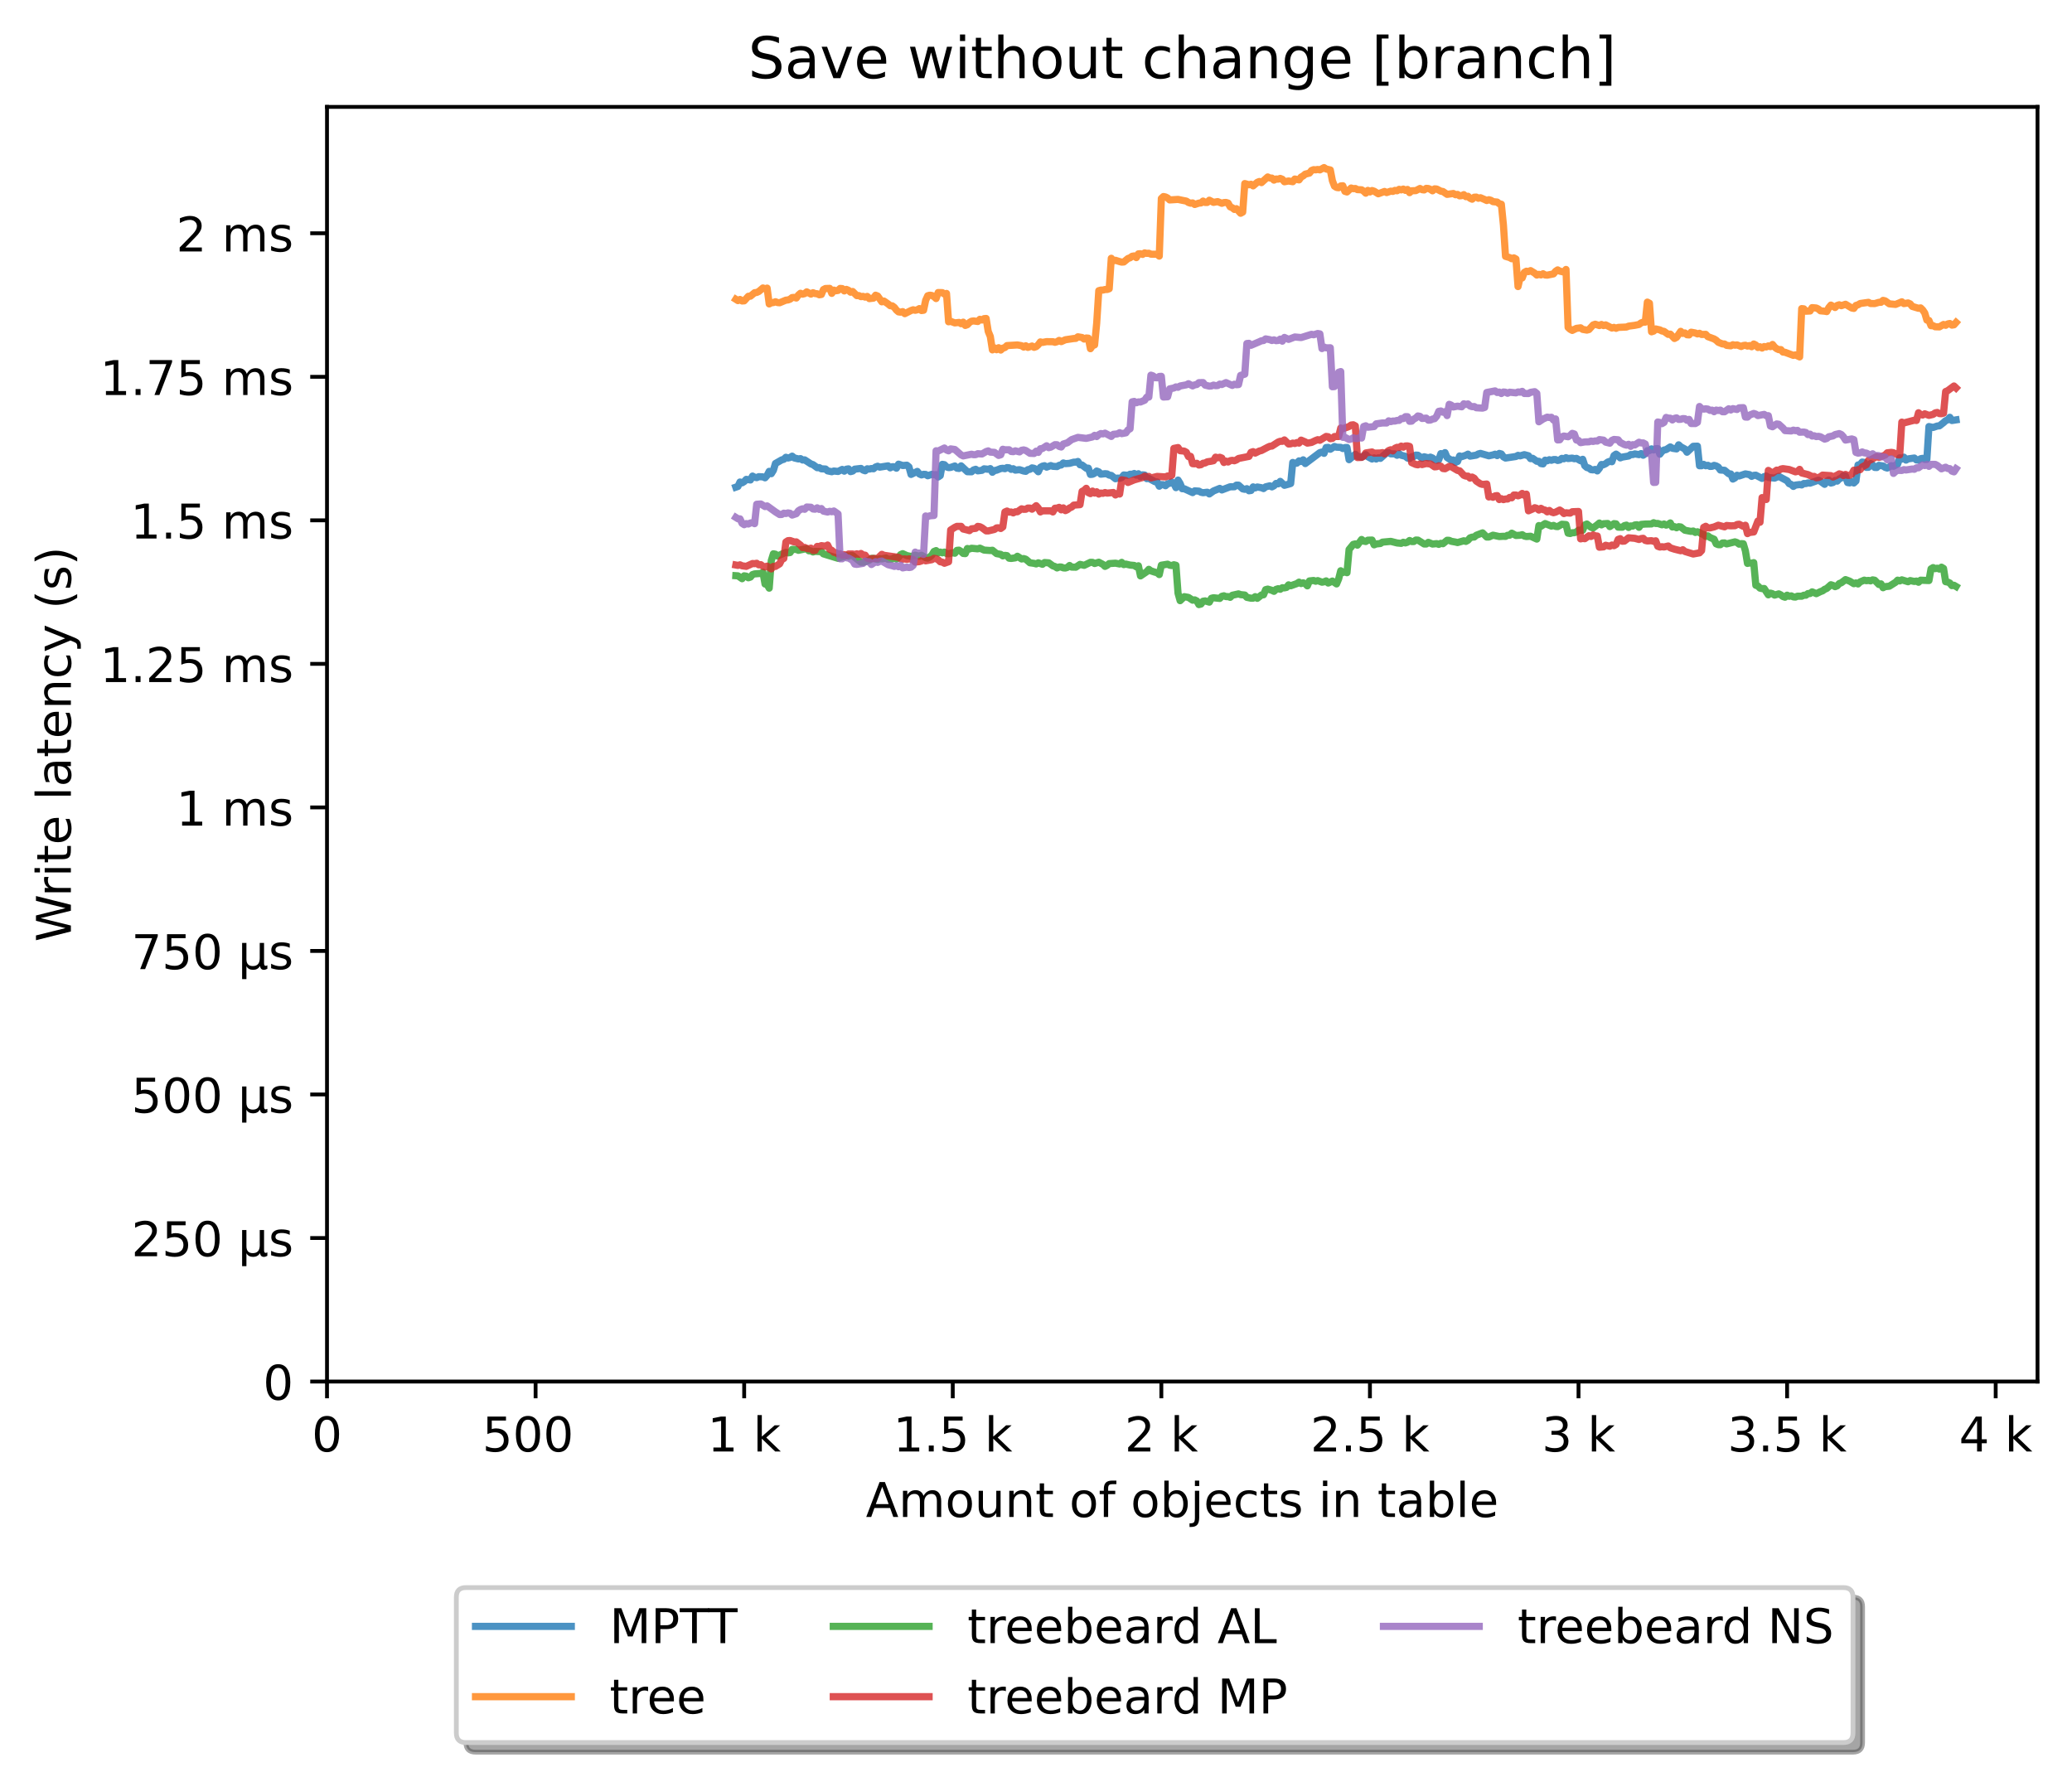 <?xml version="1.0" encoding="utf-8" standalone="no"?>
<!DOCTYPE svg PUBLIC "-//W3C//DTD SVG 1.1//EN"
  "http://www.w3.org/Graphics/SVG/1.1/DTD/svg11.dtd">
<!-- Created with matplotlib (https://matplotlib.org/) -->
<svg height="371.002pt" version="1.1" viewBox="0 0 432.592 371.002" width="432.592pt" xmlns="http://www.w3.org/2000/svg" xmlns:xlink="http://www.w3.org/1999/xlink">
 <defs>
  <style type="text/css">*{stroke-linecap:butt;stroke-linejoin:round;}</style>
 </defs>
 <g id="figure_1">
  <g id="patch_1">
   <path d="M 0 371.002 
L 432.592 371.002 
L 432.592 0 
L 0 0 
z
" style="fill:#ffffff;"/>
  </g>
  <g id="axes_1">
   <g id="patch_2">
    <path d="M 68.272 288.43 
L 425.392 288.43 
L 425.392 22.318 
L 68.272 22.318 
z
" style="fill:#ffffff;"/>
   </g>
   <g id="matplotlib.axis_1">
    <g id="xtick_1">
     <g id="line2d_1">
      <defs>
       <path d="M 0 0 
L 0 3.5 
" id="m26a0c02863" style="stroke:#000000;stroke-width:0.8;"/>
      </defs>
      <g>
       <use style="stroke:#000000;stroke-width:0.8;" x="68.272" xlink:href="#m26a0c02863" y="288.43"/>
      </g>
     </g>
     <g id="text_1">
      <!-- 0 -->
      <g transform="translate(65.091 303.029)scale(0.1 -0.1)">
       <defs>
        <path d="M 31.781 66.406 
Q 24.172 66.406 20.328 58.906 
Q 16.5 51.422 16.5 36.375 
Q 16.5 21.391 20.328 13.891 
Q 24.172 6.391 31.781 6.391 
Q 39.453 6.391 43.281 13.891 
Q 47.125 21.391 47.125 36.375 
Q 47.125 51.422 43.281 58.906 
Q 39.453 66.406 31.781 66.406 
z
M 31.781 74.219 
Q 44.047 74.219 50.516 64.516 
Q 56.984 54.828 56.984 36.375 
Q 56.984 17.969 50.516 8.266 
Q 44.047 -1.422 31.781 -1.422 
Q 19.531 -1.422 13.062 8.266 
Q 6.594 17.969 6.594 36.375 
Q 6.594 54.828 13.062 64.516 
Q 19.531 74.219 31.781 74.219 
z
" id="DejaVuSans-48"/>
       </defs>
       <use xlink:href="#DejaVuSans-48"/>
      </g>
     </g>
    </g>
    <g id="xtick_2">
     <g id="line2d_2">
      <g>
       <use style="stroke:#000000;stroke-width:0.8;" x="111.82" xlink:href="#m26a0c02863" y="288.43"/>
      </g>
     </g>
     <g id="text_2">
      <!-- 500  -->
      <g transform="translate(100.688 303.029)scale(0.1 -0.1)">
       <defs>
        <path d="M 10.797 72.906 
L 49.516 72.906 
L 49.516 64.594 
L 19.828 64.594 
L 19.828 46.734 
Q 21.969 47.469 24.109 47.828 
Q 26.266 48.188 28.422 48.188 
Q 40.625 48.188 47.75 41.5 
Q 54.891 34.812 54.891 23.391 
Q 54.891 11.625 47.562 5.094 
Q 40.234 -1.422 26.906 -1.422 
Q 22.312 -1.422 17.547 -0.641 
Q 12.797 0.141 7.719 1.703 
L 7.719 11.625 
Q 12.109 9.234 16.797 8.062 
Q 21.484 6.891 26.703 6.891 
Q 35.156 6.891 40.078 11.328 
Q 45.016 15.766 45.016 23.391 
Q 45.016 31 40.078 35.438 
Q 35.156 39.891 26.703 39.891 
Q 22.75 39.891 18.812 39.016 
Q 14.891 38.141 10.797 36.281 
z
" id="DejaVuSans-53"/>
        <path id="DejaVuSans-32"/>
       </defs>
       <use xlink:href="#DejaVuSans-53"/>
       <use x="63.623" xlink:href="#DejaVuSans-48"/>
       <use x="127.246" xlink:href="#DejaVuSans-48"/>
       <use x="190.869" xlink:href="#DejaVuSans-32"/>
      </g>
     </g>
    </g>
    <g id="xtick_3">
     <g id="line2d_3">
      <g>
       <use style="stroke:#000000;stroke-width:0.8;" x="155.369" xlink:href="#m26a0c02863" y="288.43"/>
      </g>
     </g>
     <g id="text_3">
      <!-- 1 k -->
      <g transform="translate(147.703 303.029)scale(0.1 -0.1)">
       <defs>
        <path d="M 12.406 8.297 
L 28.516 8.297 
L 28.516 63.922 
L 10.984 60.406 
L 10.984 69.391 
L 28.422 72.906 
L 38.281 72.906 
L 38.281 8.297 
L 54.391 8.297 
L 54.391 0 
L 12.406 0 
z
" id="DejaVuSans-49"/>
        <path d="M 9.078 75.984 
L 18.109 75.984 
L 18.109 31.109 
L 44.922 54.688 
L 56.391 54.688 
L 27.391 29.109 
L 57.625 0 
L 45.906 0 
L 18.109 26.703 
L 18.109 0 
L 9.078 0 
z
" id="DejaVuSans-107"/>
       </defs>
       <use xlink:href="#DejaVuSans-49"/>
       <use x="63.623" xlink:href="#DejaVuSans-32"/>
       <use x="95.41" xlink:href="#DejaVuSans-107"/>
      </g>
     </g>
    </g>
    <g id="xtick_4">
     <g id="line2d_4">
      <g>
       <use style="stroke:#000000;stroke-width:0.8;" x="198.918" xlink:href="#m26a0c02863" y="288.43"/>
      </g>
     </g>
     <g id="text_4">
      <!-- 1.5 k -->
      <g transform="translate(186.482 303.029)scale(0.1 -0.1)">
       <defs>
        <path d="M 10.688 12.406 
L 21 12.406 
L 21 0 
L 10.688 0 
z
" id="DejaVuSans-46"/>
       </defs>
       <use xlink:href="#DejaVuSans-49"/>
       <use x="63.623" xlink:href="#DejaVuSans-46"/>
       <use x="95.41" xlink:href="#DejaVuSans-53"/>
       <use x="159.033" xlink:href="#DejaVuSans-32"/>
       <use x="190.82" xlink:href="#DejaVuSans-107"/>
      </g>
     </g>
    </g>
    <g id="xtick_5">
     <g id="line2d_5">
      <g>
       <use style="stroke:#000000;stroke-width:0.8;" x="242.466" xlink:href="#m26a0c02863" y="288.43"/>
      </g>
     </g>
     <g id="text_5">
      <!-- 2 k -->
      <g transform="translate(234.801 303.029)scale(0.1 -0.1)">
       <defs>
        <path d="M 19.188 8.297 
L 53.609 8.297 
L 53.609 0 
L 7.328 0 
L 7.328 8.297 
Q 12.938 14.109 22.625 23.891 
Q 32.328 33.688 34.812 36.531 
Q 39.547 41.844 41.422 45.531 
Q 43.312 49.219 43.312 52.781 
Q 43.312 58.594 39.234 62.25 
Q 35.156 65.922 28.609 65.922 
Q 23.969 65.922 18.812 64.312 
Q 13.672 62.703 7.812 59.422 
L 7.812 69.391 
Q 13.766 71.781 18.938 73 
Q 24.125 74.219 28.422 74.219 
Q 39.75 74.219 46.484 68.547 
Q 53.219 62.891 53.219 53.422 
Q 53.219 48.922 51.531 44.891 
Q 49.859 40.875 45.406 35.406 
Q 44.188 33.984 37.641 27.219 
Q 31.109 20.453 19.188 8.297 
z
" id="DejaVuSans-50"/>
       </defs>
       <use xlink:href="#DejaVuSans-50"/>
       <use x="63.623" xlink:href="#DejaVuSans-32"/>
       <use x="95.41" xlink:href="#DejaVuSans-107"/>
      </g>
     </g>
    </g>
    <g id="xtick_6">
     <g id="line2d_6">
      <g>
       <use style="stroke:#000000;stroke-width:0.8;" x="286.015" xlink:href="#m26a0c02863" y="288.43"/>
      </g>
     </g>
     <g id="text_6">
      <!-- 2.5 k -->
      <g transform="translate(273.579 303.029)scale(0.1 -0.1)">
       <use xlink:href="#DejaVuSans-50"/>
       <use x="63.623" xlink:href="#DejaVuSans-46"/>
       <use x="95.41" xlink:href="#DejaVuSans-53"/>
       <use x="159.033" xlink:href="#DejaVuSans-32"/>
       <use x="190.82" xlink:href="#DejaVuSans-107"/>
      </g>
     </g>
    </g>
    <g id="xtick_7">
     <g id="line2d_7">
      <g>
       <use style="stroke:#000000;stroke-width:0.8;" x="329.563" xlink:href="#m26a0c02863" y="288.43"/>
      </g>
     </g>
     <g id="text_7">
      <!-- 3 k -->
      <g transform="translate(321.898 303.029)scale(0.1 -0.1)">
       <defs>
        <path d="M 40.578 39.312 
Q 47.656 37.797 51.625 33 
Q 55.609 28.219 55.609 21.188 
Q 55.609 10.406 48.188 4.484 
Q 40.766 -1.422 27.094 -1.422 
Q 22.516 -1.422 17.656 -0.516 
Q 12.797 0.391 7.625 2.203 
L 7.625 11.719 
Q 11.719 9.328 16.594 8.109 
Q 21.484 6.891 26.812 6.891 
Q 36.078 6.891 40.938 10.547 
Q 45.797 14.203 45.797 21.188 
Q 45.797 27.641 41.281 31.266 
Q 36.766 34.906 28.719 34.906 
L 20.219 34.906 
L 20.219 43.016 
L 29.109 43.016 
Q 36.375 43.016 40.234 45.922 
Q 44.094 48.828 44.094 54.297 
Q 44.094 59.906 40.109 62.906 
Q 36.141 65.922 28.719 65.922 
Q 24.656 65.922 20.016 65.031 
Q 15.375 64.156 9.812 62.312 
L 9.812 71.094 
Q 15.438 72.656 20.344 73.438 
Q 25.25 74.219 29.594 74.219 
Q 40.828 74.219 47.359 69.109 
Q 53.906 64.016 53.906 55.328 
Q 53.906 49.266 50.438 45.094 
Q 46.969 40.922 40.578 39.312 
z
" id="DejaVuSans-51"/>
       </defs>
       <use xlink:href="#DejaVuSans-51"/>
       <use x="63.623" xlink:href="#DejaVuSans-32"/>
       <use x="95.41" xlink:href="#DejaVuSans-107"/>
      </g>
     </g>
    </g>
    <g id="xtick_8">
     <g id="line2d_8">
      <g>
       <use style="stroke:#000000;stroke-width:0.8;" x="373.112" xlink:href="#m26a0c02863" y="288.43"/>
      </g>
     </g>
     <g id="text_8">
      <!-- 3.5 k -->
      <g transform="translate(360.676 303.029)scale(0.1 -0.1)">
       <use xlink:href="#DejaVuSans-51"/>
       <use x="63.623" xlink:href="#DejaVuSans-46"/>
       <use x="95.41" xlink:href="#DejaVuSans-53"/>
       <use x="159.033" xlink:href="#DejaVuSans-32"/>
       <use x="190.82" xlink:href="#DejaVuSans-107"/>
      </g>
     </g>
    </g>
    <g id="xtick_9">
     <g id="line2d_9">
      <g>
       <use style="stroke:#000000;stroke-width:0.8;" x="416.66" xlink:href="#m26a0c02863" y="288.43"/>
      </g>
     </g>
     <g id="text_9">
      <!-- 4 k -->
      <g transform="translate(408.995 303.029)scale(0.1 -0.1)">
       <defs>
        <path d="M 37.797 64.312 
L 12.891 25.391 
L 37.797 25.391 
z
M 35.203 72.906 
L 47.609 72.906 
L 47.609 25.391 
L 58.016 25.391 
L 58.016 17.188 
L 47.609 17.188 
L 47.609 0 
L 37.797 0 
L 37.797 17.188 
L 4.891 17.188 
L 4.891 26.703 
z
" id="DejaVuSans-52"/>
       </defs>
       <use xlink:href="#DejaVuSans-52"/>
       <use x="63.623" xlink:href="#DejaVuSans-32"/>
       <use x="95.41" xlink:href="#DejaVuSans-107"/>
      </g>
     </g>
    </g>
    <g id="text_10">
     <!-- Amount of objects in table -->
     <g transform="translate(180.773 316.707)scale(0.1 -0.1)">
      <defs>
       <path d="M 34.188 63.188 
L 20.797 26.906 
L 47.609 26.906 
z
M 28.609 72.906 
L 39.797 72.906 
L 67.578 0 
L 57.328 0 
L 50.688 18.703 
L 17.828 18.703 
L 11.188 0 
L 0.781 0 
z
" id="DejaVuSans-65"/>
       <path d="M 52 44.188 
Q 55.375 50.25 60.062 53.125 
Q 64.75 56 71.094 56 
Q 79.641 56 84.281 50.016 
Q 88.922 44.047 88.922 33.016 
L 88.922 0 
L 79.891 0 
L 79.891 32.719 
Q 79.891 40.578 77.094 44.375 
Q 74.312 48.188 68.609 48.188 
Q 61.625 48.188 57.562 43.547 
Q 53.516 38.922 53.516 30.906 
L 53.516 0 
L 44.484 0 
L 44.484 32.719 
Q 44.484 40.625 41.703 44.406 
Q 38.922 48.188 33.109 48.188 
Q 26.219 48.188 22.156 43.531 
Q 18.109 38.875 18.109 30.906 
L 18.109 0 
L 9.078 0 
L 9.078 54.688 
L 18.109 54.688 
L 18.109 46.188 
Q 21.188 51.219 25.484 53.609 
Q 29.781 56 35.688 56 
Q 41.656 56 45.828 52.969 
Q 50 49.953 52 44.188 
z
" id="DejaVuSans-109"/>
       <path d="M 30.609 48.391 
Q 23.391 48.391 19.188 42.75 
Q 14.984 37.109 14.984 27.297 
Q 14.984 17.484 19.156 11.844 
Q 23.344 6.203 30.609 6.203 
Q 37.797 6.203 41.984 11.859 
Q 46.188 17.531 46.188 27.297 
Q 46.188 37.016 41.984 42.703 
Q 37.797 48.391 30.609 48.391 
z
M 30.609 56 
Q 42.328 56 49.016 48.375 
Q 55.719 40.766 55.719 27.297 
Q 55.719 13.875 49.016 6.219 
Q 42.328 -1.422 30.609 -1.422 
Q 18.844 -1.422 12.172 6.219 
Q 5.516 13.875 5.516 27.297 
Q 5.516 40.766 12.172 48.375 
Q 18.844 56 30.609 56 
z
" id="DejaVuSans-111"/>
       <path d="M 8.5 21.578 
L 8.5 54.688 
L 17.484 54.688 
L 17.484 21.922 
Q 17.484 14.156 20.5 10.266 
Q 23.531 6.391 29.594 6.391 
Q 36.859 6.391 41.078 11.031 
Q 45.312 15.672 45.312 23.688 
L 45.312 54.688 
L 54.297 54.688 
L 54.297 0 
L 45.312 0 
L 45.312 8.406 
Q 42.047 3.422 37.719 1 
Q 33.406 -1.422 27.688 -1.422 
Q 18.266 -1.422 13.375 4.438 
Q 8.5 10.297 8.5 21.578 
z
M 31.109 56 
z
" id="DejaVuSans-117"/>
       <path d="M 54.891 33.016 
L 54.891 0 
L 45.906 0 
L 45.906 32.719 
Q 45.906 40.484 42.875 44.328 
Q 39.844 48.188 33.797 48.188 
Q 26.516 48.188 22.312 43.547 
Q 18.109 38.922 18.109 30.906 
L 18.109 0 
L 9.078 0 
L 9.078 54.688 
L 18.109 54.688 
L 18.109 46.188 
Q 21.344 51.125 25.703 53.562 
Q 30.078 56 35.797 56 
Q 45.219 56 50.047 50.172 
Q 54.891 44.344 54.891 33.016 
z
" id="DejaVuSans-110"/>
       <path d="M 18.312 70.219 
L 18.312 54.688 
L 36.812 54.688 
L 36.812 47.703 
L 18.312 47.703 
L 18.312 18.016 
Q 18.312 11.328 20.141 9.422 
Q 21.969 7.516 27.594 7.516 
L 36.812 7.516 
L 36.812 0 
L 27.594 0 
Q 17.188 0 13.234 3.875 
Q 9.281 7.766 9.281 18.016 
L 9.281 47.703 
L 2.688 47.703 
L 2.688 54.688 
L 9.281 54.688 
L 9.281 70.219 
z
" id="DejaVuSans-116"/>
       <path d="M 37.109 75.984 
L 37.109 68.5 
L 28.516 68.5 
Q 23.688 68.5 21.797 66.547 
Q 19.922 64.594 19.922 59.516 
L 19.922 54.688 
L 34.719 54.688 
L 34.719 47.703 
L 19.922 47.703 
L 19.922 0 
L 10.891 0 
L 10.891 47.703 
L 2.297 47.703 
L 2.297 54.688 
L 10.891 54.688 
L 10.891 58.5 
Q 10.891 67.625 15.141 71.797 
Q 19.391 75.984 28.609 75.984 
z
" id="DejaVuSans-102"/>
       <path d="M 48.688 27.297 
Q 48.688 37.203 44.609 42.844 
Q 40.531 48.484 33.406 48.484 
Q 26.266 48.484 22.188 42.844 
Q 18.109 37.203 18.109 27.297 
Q 18.109 17.391 22.188 11.75 
Q 26.266 6.109 33.406 6.109 
Q 40.531 6.109 44.609 11.75 
Q 48.688 17.391 48.688 27.297 
z
M 18.109 46.391 
Q 20.953 51.266 25.266 53.625 
Q 29.594 56 35.594 56 
Q 45.562 56 51.781 48.094 
Q 58.016 40.188 58.016 27.297 
Q 58.016 14.406 51.781 6.484 
Q 45.562 -1.422 35.594 -1.422 
Q 29.594 -1.422 25.266 0.953 
Q 20.953 3.328 18.109 8.203 
L 18.109 0 
L 9.078 0 
L 9.078 75.984 
L 18.109 75.984 
z
" id="DejaVuSans-98"/>
       <path d="M 9.422 54.688 
L 18.406 54.688 
L 18.406 -0.984 
Q 18.406 -11.422 14.422 -16.109 
Q 10.453 -20.797 1.609 -20.797 
L -1.812 -20.797 
L -1.812 -13.188 
L 0.594 -13.188 
Q 5.719 -13.188 7.562 -10.812 
Q 9.422 -8.453 9.422 -0.984 
z
M 9.422 75.984 
L 18.406 75.984 
L 18.406 64.594 
L 9.422 64.594 
z
" id="DejaVuSans-106"/>
       <path d="M 56.203 29.594 
L 56.203 25.203 
L 14.891 25.203 
Q 15.484 15.922 20.484 11.062 
Q 25.484 6.203 34.422 6.203 
Q 39.594 6.203 44.453 7.469 
Q 49.312 8.734 54.109 11.281 
L 54.109 2.781 
Q 49.266 0.734 44.188 -0.344 
Q 39.109 -1.422 33.891 -1.422 
Q 20.797 -1.422 13.156 6.188 
Q 5.516 13.812 5.516 26.812 
Q 5.516 40.234 12.766 48.109 
Q 20.016 56 32.328 56 
Q 43.359 56 49.781 48.891 
Q 56.203 41.797 56.203 29.594 
z
M 47.219 32.234 
Q 47.125 39.594 43.094 43.984 
Q 39.062 48.391 32.422 48.391 
Q 24.906 48.391 20.391 44.141 
Q 15.875 39.891 15.188 32.172 
z
" id="DejaVuSans-101"/>
       <path d="M 48.781 52.594 
L 48.781 44.188 
Q 44.969 46.297 41.141 47.344 
Q 37.312 48.391 33.406 48.391 
Q 24.656 48.391 19.812 42.844 
Q 14.984 37.312 14.984 27.297 
Q 14.984 17.281 19.812 11.734 
Q 24.656 6.203 33.406 6.203 
Q 37.312 6.203 41.141 7.25 
Q 44.969 8.297 48.781 10.406 
L 48.781 2.094 
Q 45.016 0.344 40.984 -0.531 
Q 36.969 -1.422 32.422 -1.422 
Q 20.062 -1.422 12.781 6.344 
Q 5.516 14.109 5.516 27.297 
Q 5.516 40.672 12.859 48.328 
Q 20.219 56 33.016 56 
Q 37.156 56 41.109 55.141 
Q 45.062 54.297 48.781 52.594 
z
" id="DejaVuSans-99"/>
       <path d="M 44.281 53.078 
L 44.281 44.578 
Q 40.484 46.531 36.375 47.5 
Q 32.281 48.484 27.875 48.484 
Q 21.188 48.484 17.844 46.438 
Q 14.5 44.391 14.5 40.281 
Q 14.5 37.156 16.891 35.375 
Q 19.281 33.594 26.516 31.984 
L 29.594 31.297 
Q 39.156 29.25 43.188 25.516 
Q 47.219 21.781 47.219 15.094 
Q 47.219 7.469 41.188 3.016 
Q 35.156 -1.422 24.609 -1.422 
Q 20.219 -1.422 15.453 -0.562 
Q 10.688 0.297 5.422 2 
L 5.422 11.281 
Q 10.406 8.688 15.234 7.391 
Q 20.062 6.109 24.812 6.109 
Q 31.156 6.109 34.562 8.281 
Q 37.984 10.453 37.984 14.406 
Q 37.984 18.062 35.516 20.016 
Q 33.062 21.969 24.703 23.781 
L 21.578 24.516 
Q 13.234 26.266 9.516 29.906 
Q 5.812 33.547 5.812 39.891 
Q 5.812 47.609 11.281 51.797 
Q 16.75 56 26.812 56 
Q 31.781 56 36.172 55.266 
Q 40.578 54.547 44.281 53.078 
z
" id="DejaVuSans-115"/>
       <path d="M 9.422 54.688 
L 18.406 54.688 
L 18.406 0 
L 9.422 0 
z
M 9.422 75.984 
L 18.406 75.984 
L 18.406 64.594 
L 9.422 64.594 
z
" id="DejaVuSans-105"/>
       <path d="M 34.281 27.484 
Q 23.391 27.484 19.188 25 
Q 14.984 22.516 14.984 16.5 
Q 14.984 11.719 18.141 8.906 
Q 21.297 6.109 26.703 6.109 
Q 34.188 6.109 38.703 11.406 
Q 43.219 16.703 43.219 25.484 
L 43.219 27.484 
z
M 52.203 31.203 
L 52.203 0 
L 43.219 0 
L 43.219 8.297 
Q 40.141 3.328 35.547 0.953 
Q 30.953 -1.422 24.312 -1.422 
Q 15.922 -1.422 10.953 3.297 
Q 6 8.016 6 15.922 
Q 6 25.141 12.172 29.828 
Q 18.359 34.516 30.609 34.516 
L 43.219 34.516 
L 43.219 35.406 
Q 43.219 41.609 39.141 45 
Q 35.062 48.391 27.688 48.391 
Q 23 48.391 18.547 47.266 
Q 14.109 46.141 10.016 43.891 
L 10.016 52.203 
Q 14.938 54.109 19.578 55.047 
Q 24.219 56 28.609 56 
Q 40.484 56 46.344 49.844 
Q 52.203 43.703 52.203 31.203 
z
" id="DejaVuSans-97"/>
       <path d="M 9.422 75.984 
L 18.406 75.984 
L 18.406 0 
L 9.422 0 
z
" id="DejaVuSans-108"/>
      </defs>
      <use xlink:href="#DejaVuSans-65"/>
      <use x="68.408" xlink:href="#DejaVuSans-109"/>
      <use x="165.82" xlink:href="#DejaVuSans-111"/>
      <use x="227.002" xlink:href="#DejaVuSans-117"/>
      <use x="290.381" xlink:href="#DejaVuSans-110"/>
      <use x="353.76" xlink:href="#DejaVuSans-116"/>
      <use x="392.969" xlink:href="#DejaVuSans-32"/>
      <use x="424.756" xlink:href="#DejaVuSans-111"/>
      <use x="485.938" xlink:href="#DejaVuSans-102"/>
      <use x="521.143" xlink:href="#DejaVuSans-32"/>
      <use x="552.93" xlink:href="#DejaVuSans-111"/>
      <use x="614.111" xlink:href="#DejaVuSans-98"/>
      <use x="677.588" xlink:href="#DejaVuSans-106"/>
      <use x="705.371" xlink:href="#DejaVuSans-101"/>
      <use x="766.895" xlink:href="#DejaVuSans-99"/>
      <use x="821.875" xlink:href="#DejaVuSans-116"/>
      <use x="861.084" xlink:href="#DejaVuSans-115"/>
      <use x="913.184" xlink:href="#DejaVuSans-32"/>
      <use x="944.971" xlink:href="#DejaVuSans-105"/>
      <use x="972.754" xlink:href="#DejaVuSans-110"/>
      <use x="1036.133" xlink:href="#DejaVuSans-32"/>
      <use x="1067.92" xlink:href="#DejaVuSans-116"/>
      <use x="1107.129" xlink:href="#DejaVuSans-97"/>
      <use x="1168.408" xlink:href="#DejaVuSans-98"/>
      <use x="1231.885" xlink:href="#DejaVuSans-108"/>
      <use x="1259.668" xlink:href="#DejaVuSans-101"/>
     </g>
    </g>
   </g>
   <g id="matplotlib.axis_2">
    <g id="ytick_1">
     <g id="line2d_10">
      <defs>
       <path d="M 0 0 
L -3.5 0 
" id="m9e7f9fa9a3" style="stroke:#000000;stroke-width:0.8;"/>
      </defs>
      <g>
       <use style="stroke:#000000;stroke-width:0.8;" x="68.272" xlink:href="#m9e7f9fa9a3" y="288.43"/>
      </g>
     </g>
     <g id="text_11">
      <!-- 0 -->
      <g transform="translate(54.909 292.229)scale(0.1 -0.1)">
       <use xlink:href="#DejaVuSans-48"/>
      </g>
     </g>
    </g>
    <g id="ytick_2">
     <g id="line2d_11">
      <g>
       <use style="stroke:#000000;stroke-width:0.8;" x="68.272" xlink:href="#m9e7f9fa9a3" y="258.464"/>
      </g>
     </g>
     <g id="text_12">
      <!-- 250 µs -->
      <g transform="translate(27.434 262.263)scale(0.1 -0.1)">
       <defs>
        <path d="M 8.5 -20.797 
L 8.5 54.688 
L 17.484 54.688 
L 17.484 20.703 
Q 17.484 13.625 20.844 10 
Q 24.219 6.391 30.812 6.391 
Q 38.031 6.391 41.672 10.484 
Q 45.312 14.594 45.312 22.797 
L 45.312 54.688 
L 54.297 54.688 
L 54.297 12.594 
Q 54.297 9.672 55.141 8.281 
Q 56 6.891 57.812 6.891 
Q 58.25 6.891 59.031 7.156 
Q 59.812 7.422 61.188 8.016 
L 61.188 0.781 
Q 59.188 -0.344 57.391 -0.875 
Q 55.609 -1.422 53.906 -1.422 
Q 50.531 -1.422 48.531 0.484 
Q 46.531 2.391 45.797 6.297 
Q 43.359 2.438 39.812 0.5 
Q 36.281 -1.422 31.5 -1.422 
Q 26.516 -1.422 23.016 0.484 
Q 19.531 2.391 17.484 6.203 
L 17.484 -20.797 
z
" id="DejaVuSans-181"/>
       </defs>
       <use xlink:href="#DejaVuSans-50"/>
       <use x="63.623" xlink:href="#DejaVuSans-53"/>
       <use x="127.246" xlink:href="#DejaVuSans-48"/>
       <use x="190.869" xlink:href="#DejaVuSans-32"/>
       <use x="222.656" xlink:href="#DejaVuSans-181"/>
       <use x="286.279" xlink:href="#DejaVuSans-115"/>
      </g>
     </g>
    </g>
    <g id="ytick_3">
     <g id="line2d_12">
      <g>
       <use style="stroke:#000000;stroke-width:0.8;" x="68.272" xlink:href="#m9e7f9fa9a3" y="228.498"/>
      </g>
     </g>
     <g id="text_13">
      <!-- 500 µs -->
      <g transform="translate(27.434 232.297)scale(0.1 -0.1)">
       <use xlink:href="#DejaVuSans-53"/>
       <use x="63.623" xlink:href="#DejaVuSans-48"/>
       <use x="127.246" xlink:href="#DejaVuSans-48"/>
       <use x="190.869" xlink:href="#DejaVuSans-32"/>
       <use x="222.656" xlink:href="#DejaVuSans-181"/>
       <use x="286.279" xlink:href="#DejaVuSans-115"/>
      </g>
     </g>
    </g>
    <g id="ytick_4">
     <g id="line2d_13">
      <g>
       <use style="stroke:#000000;stroke-width:0.8;" x="68.272" xlink:href="#m9e7f9fa9a3" y="198.531"/>
      </g>
     </g>
     <g id="text_14">
      <!-- 750 µs -->
      <g transform="translate(27.434 202.331)scale(0.1 -0.1)">
       <defs>
        <path d="M 8.203 72.906 
L 55.078 72.906 
L 55.078 68.703 
L 28.609 0 
L 18.312 0 
L 43.219 64.594 
L 8.203 64.594 
z
" id="DejaVuSans-55"/>
       </defs>
       <use xlink:href="#DejaVuSans-55"/>
       <use x="63.623" xlink:href="#DejaVuSans-53"/>
       <use x="127.246" xlink:href="#DejaVuSans-48"/>
       <use x="190.869" xlink:href="#DejaVuSans-32"/>
       <use x="222.656" xlink:href="#DejaVuSans-181"/>
       <use x="286.279" xlink:href="#DejaVuSans-115"/>
      </g>
     </g>
    </g>
    <g id="ytick_5">
     <g id="line2d_14">
      <g>
       <use style="stroke:#000000;stroke-width:0.8;" x="68.272" xlink:href="#m9e7f9fa9a3" y="168.565"/>
      </g>
     </g>
     <g id="text_15">
      <!-- 1 ms -->
      <g transform="translate(36.781 172.364)scale(0.1 -0.1)">
       <use xlink:href="#DejaVuSans-49"/>
       <use x="63.623" xlink:href="#DejaVuSans-32"/>
       <use x="95.41" xlink:href="#DejaVuSans-109"/>
       <use x="192.822" xlink:href="#DejaVuSans-115"/>
      </g>
     </g>
    </g>
    <g id="ytick_6">
     <g id="line2d_15">
      <g>
       <use style="stroke:#000000;stroke-width:0.8;" x="68.272" xlink:href="#m9e7f9fa9a3" y="138.599"/>
      </g>
     </g>
     <g id="text_16">
      <!-- 1.25 ms -->
      <g transform="translate(20.878 142.398)scale(0.1 -0.1)">
       <use xlink:href="#DejaVuSans-49"/>
       <use x="63.623" xlink:href="#DejaVuSans-46"/>
       <use x="95.41" xlink:href="#DejaVuSans-50"/>
       <use x="159.033" xlink:href="#DejaVuSans-53"/>
       <use x="222.656" xlink:href="#DejaVuSans-32"/>
       <use x="254.443" xlink:href="#DejaVuSans-109"/>
       <use x="351.855" xlink:href="#DejaVuSans-115"/>
      </g>
     </g>
    </g>
    <g id="ytick_7">
     <g id="line2d_16">
      <g>
       <use style="stroke:#000000;stroke-width:0.8;" x="68.272" xlink:href="#m9e7f9fa9a3" y="108.632"/>
      </g>
     </g>
     <g id="text_17">
      <!-- 1.5 ms -->
      <g transform="translate(27.241 112.432)scale(0.1 -0.1)">
       <use xlink:href="#DejaVuSans-49"/>
       <use x="63.623" xlink:href="#DejaVuSans-46"/>
       <use x="95.41" xlink:href="#DejaVuSans-53"/>
       <use x="159.033" xlink:href="#DejaVuSans-32"/>
       <use x="190.82" xlink:href="#DejaVuSans-109"/>
       <use x="288.232" xlink:href="#DejaVuSans-115"/>
      </g>
     </g>
    </g>
    <g id="ytick_8">
     <g id="line2d_17">
      <g>
       <use style="stroke:#000000;stroke-width:0.8;" x="68.272" xlink:href="#m9e7f9fa9a3" y="78.666"/>
      </g>
     </g>
     <g id="text_18">
      <!-- 1.75 ms -->
      <g transform="translate(20.878 82.465)scale(0.1 -0.1)">
       <use xlink:href="#DejaVuSans-49"/>
       <use x="63.623" xlink:href="#DejaVuSans-46"/>
       <use x="95.41" xlink:href="#DejaVuSans-55"/>
       <use x="159.033" xlink:href="#DejaVuSans-53"/>
       <use x="222.656" xlink:href="#DejaVuSans-32"/>
       <use x="254.443" xlink:href="#DejaVuSans-109"/>
       <use x="351.855" xlink:href="#DejaVuSans-115"/>
      </g>
     </g>
    </g>
    <g id="ytick_9">
     <g id="line2d_18">
      <g>
       <use style="stroke:#000000;stroke-width:0.8;" x="68.272" xlink:href="#m9e7f9fa9a3" y="48.7"/>
      </g>
     </g>
     <g id="text_19">
      <!-- 2 ms -->
      <g transform="translate(36.781 52.499)scale(0.1 -0.1)">
       <use xlink:href="#DejaVuSans-50"/>
       <use x="63.623" xlink:href="#DejaVuSans-32"/>
       <use x="95.41" xlink:href="#DejaVuSans-109"/>
       <use x="192.822" xlink:href="#DejaVuSans-115"/>
      </g>
     </g>
    </g>
    <g id="text_20">
     <!-- Write latency (s) -->
     <g transform="translate(14.798 196.626)rotate(-90)scale(0.1 -0.1)">
      <defs>
       <path d="M 3.328 72.906 
L 13.281 72.906 
L 28.609 11.281 
L 43.891 72.906 
L 54.984 72.906 
L 70.312 11.281 
L 85.594 72.906 
L 95.609 72.906 
L 77.297 0 
L 64.891 0 
L 49.516 63.281 
L 33.984 0 
L 21.578 0 
z
" id="DejaVuSans-87"/>
       <path d="M 41.109 46.297 
Q 39.594 47.172 37.812 47.578 
Q 36.031 48 33.891 48 
Q 26.266 48 22.188 43.047 
Q 18.109 38.094 18.109 28.812 
L 18.109 0 
L 9.078 0 
L 9.078 54.688 
L 18.109 54.688 
L 18.109 46.188 
Q 20.953 51.172 25.484 53.578 
Q 30.031 56 36.531 56 
Q 37.453 56 38.578 55.875 
Q 39.703 55.766 41.062 55.516 
z
" id="DejaVuSans-114"/>
       <path d="M 32.172 -5.078 
Q 28.375 -14.844 24.75 -17.812 
Q 21.141 -20.797 15.094 -20.797 
L 7.906 -20.797 
L 7.906 -13.281 
L 13.188 -13.281 
Q 16.891 -13.281 18.938 -11.516 
Q 21 -9.766 23.484 -3.219 
L 25.094 0.875 
L 2.984 54.688 
L 12.5 54.688 
L 29.594 11.922 
L 46.688 54.688 
L 56.203 54.688 
z
" id="DejaVuSans-121"/>
       <path d="M 31 75.875 
Q 24.469 64.656 21.281 53.656 
Q 18.109 42.672 18.109 31.391 
Q 18.109 20.125 21.312 9.062 
Q 24.516 -2 31 -13.188 
L 23.188 -13.188 
Q 15.875 -1.703 12.234 9.375 
Q 8.594 20.453 8.594 31.391 
Q 8.594 42.281 12.203 53.312 
Q 15.828 64.359 23.188 75.875 
z
" id="DejaVuSans-40"/>
       <path d="M 8.016 75.875 
L 15.828 75.875 
Q 23.141 64.359 26.781 53.312 
Q 30.422 42.281 30.422 31.391 
Q 30.422 20.453 26.781 9.375 
Q 23.141 -1.703 15.828 -13.188 
L 8.016 -13.188 
Q 14.5 -2 17.703 9.062 
Q 20.906 20.125 20.906 31.391 
Q 20.906 42.672 17.703 53.656 
Q 14.5 64.656 8.016 75.875 
z
" id="DejaVuSans-41"/>
      </defs>
      <use xlink:href="#DejaVuSans-87"/>
      <use x="94.377" xlink:href="#DejaVuSans-114"/>
      <use x="135.49" xlink:href="#DejaVuSans-105"/>
      <use x="163.273" xlink:href="#DejaVuSans-116"/>
      <use x="202.482" xlink:href="#DejaVuSans-101"/>
      <use x="264.006" xlink:href="#DejaVuSans-32"/>
      <use x="295.793" xlink:href="#DejaVuSans-108"/>
      <use x="323.576" xlink:href="#DejaVuSans-97"/>
      <use x="384.855" xlink:href="#DejaVuSans-116"/>
      <use x="424.064" xlink:href="#DejaVuSans-101"/>
      <use x="485.588" xlink:href="#DejaVuSans-110"/>
      <use x="548.967" xlink:href="#DejaVuSans-99"/>
      <use x="603.947" xlink:href="#DejaVuSans-121"/>
      <use x="663.127" xlink:href="#DejaVuSans-32"/>
      <use x="694.914" xlink:href="#DejaVuSans-40"/>
      <use x="733.928" xlink:href="#DejaVuSans-115"/>
      <use x="786.027" xlink:href="#DejaVuSans-41"/>
     </g>
    </g>
   </g>
   <g id="line2d_19">
    <path clip-path="url(#pcf62dcb8c9)" d="M 153.627 101.709 
L 154.063 101.561 
L 154.498 100.631 
L 154.934 100.805 
L 155.369 100.542 
L 155.804 100.078 
L 156.675 100.206 
L 157.111 99.394 
L 157.546 99.63 
L 157.982 99.723 
L 158.417 99.517 
L 159.288 99.556 
L 159.724 99.754 
L 160.159 99.25 
L 160.595 98.406 
L 161.03 98.893 
L 161.466 98.196 
L 161.901 96.76 
L 163.208 96.015 
L 163.643 95.891 
L 164.079 95.467 
L 164.514 95.62 
L 164.95 95.52 
L 165.385 95.234 
L 165.821 95.602 
L 166.692 95.815 
L 167.127 95.748 
L 167.563 96.039 
L 167.998 96.007 
L 169.305 96.855 
L 169.74 97.003 
L 170.611 97.641 
L 171.046 97.619 
L 171.482 97.875 
L 172.353 97.916 
L 172.788 98.308 
L 173.659 98.483 
L 174.095 98.336 
L 174.966 98.431 
L 175.837 98.004 
L 176.272 98.366 
L 176.708 97.961 
L 177.143 97.883 
L 177.579 98.464 
L 178.014 98.345 
L 178.45 97.949 
L 179.756 97.794 
L 180.192 98.142 
L 180.627 98.286 
L 181.063 97.869 
L 181.498 97.932 
L 181.934 97.82 
L 182.369 97.867 
L 182.805 97.493 
L 183.24 97.34 
L 183.676 97.526 
L 185.418 97.255 
L 185.853 97.673 
L 186.288 97.442 
L 186.724 97.449 
L 187.159 97.745 
L 187.595 96.903 
L 188.466 97.191 
L 189.337 97.122 
L 189.772 97.48 
L 190.208 99.045 
L 191.514 98.419 
L 191.95 98.954 
L 192.385 99.15 
L 192.821 99.022 
L 193.256 99.049 
L 193.692 99.326 
L 194.563 99.027 
L 194.998 99.13 
L 195.434 99.081 
L 195.869 99.583 
L 196.305 99.295 
L 196.74 96.942 
L 197.176 97.013 
L 197.611 97.476 
L 198.047 97.627 
L 198.482 97.585 
L 199.353 97.286 
L 199.789 97.742 
L 200.224 97.803 
L 200.66 97.258 
L 201.966 98.481 
L 202.837 98.5 
L 203.272 98.11 
L 203.708 97.975 
L 204.143 98.302 
L 205.014 98.193 
L 205.45 97.88 
L 206.321 97.974 
L 206.756 97.835 
L 207.192 98.593 
L 207.627 98.239 
L 208.063 98.164 
L 208.934 97.817 
L 209.369 97.765 
L 209.805 97.855 
L 210.24 97.625 
L 210.676 97.666 
L 211.111 97.986 
L 211.547 97.857 
L 211.982 98.151 
L 212.853 98.053 
L 213.724 98.337 
L 214.16 98.404 
L 214.595 98.054 
L 215.031 97.98 
L 215.466 97.679 
L 215.902 97.77 
L 216.337 98.039 
L 216.772 98.49 
L 217.208 97.565 
L 217.643 97.325 
L 218.079 97.228 
L 218.514 97.528 
L 219.385 97.2 
L 219.821 97.354 
L 220.692 97.408 
L 221.127 97.145 
L 221.563 97.076 
L 221.998 96.656 
L 222.434 96.794 
L 223.305 96.731 
L 224.176 96.489 
L 224.611 96.484 
L 225.047 96.344 
L 225.482 97.032 
L 225.918 97.089 
L 226.789 97.757 
L 227.224 97.74 
L 227.66 99.055 
L 228.095 99.013 
L 228.531 98.804 
L 228.966 98.34 
L 229.402 98.514 
L 229.837 98.997 
L 230.708 98.895 
L 231.144 98.937 
L 231.579 99.198 
L 232.014 99.257 
L 232.885 99.952 
L 233.321 99.809 
L 233.756 99.856 
L 234.192 99.699 
L 234.627 99.162 
L 235.498 99.237 
L 235.934 99.007 
L 236.369 99.024 
L 236.805 98.852 
L 237.24 99.196 
L 237.676 98.904 
L 238.111 99.522 
L 238.547 99.134 
L 238.982 99.175 
L 239.418 99.925 
L 239.853 99.876 
L 241.16 100.578 
L 241.595 100.623 
L 242.031 101.508 
L 242.466 101.169 
L 242.902 101.185 
L 243.337 101.404 
L 243.773 101.001 
L 244.208 100.899 
L 244.644 100.619 
L 245.079 100.948 
L 245.515 101.806 
L 245.95 100.229 
L 246.386 100.943 
L 246.821 102.03 
L 247.256 102.044 
L 248.998 102.842 
L 249.434 102.48 
L 250.305 102.536 
L 250.74 102.774 
L 251.176 102.867 
L 252.047 102.763 
L 252.482 103.125 
L 253.353 102.502 
L 254.66 101.965 
L 255.095 102.289 
L 256.837 101.623 
L 257.708 101.628 
L 258.144 101.283 
L 258.579 101.289 
L 259.45 102.062 
L 259.886 102.158 
L 260.321 102.024 
L 260.757 102.459 
L 261.192 102.397 
L 261.627 101.65 
L 262.063 101.859 
L 262.498 101.669 
L 263.369 101.822 
L 263.805 101.998 
L 264.24 101.64 
L 265.111 101.425 
L 265.547 101.649 
L 265.982 101.423 
L 266.418 100.927 
L 266.853 101.016 
L 267.289 100.5 
L 268.16 101.319 
L 269.031 101.084 
L 269.466 100.944 
L 269.902 96.547 
L 270.337 96.743 
L 270.773 96.687 
L 271.208 96.221 
L 271.644 96.352 
L 272.079 96.001 
L 272.515 96.783 
L 275.563 94.49 
L 275.999 94.373 
L 276.434 94.648 
L 276.869 93.437 
L 277.305 93.398 
L 277.74 93.795 
L 278.611 93.213 
L 279.047 93.366 
L 279.918 93.394 
L 280.353 93.644 
L 280.789 93.442 
L 281.224 93.423 
L 281.66 95.968 
L 282.531 95.211 
L 282.966 94.841 
L 283.402 95.261 
L 284.273 95.463 
L 285.144 94.912 
L 285.579 95.351 
L 286.45 95.827 
L 286.886 95.593 
L 287.321 95.827 
L 287.757 95.587 
L 288.192 95.696 
L 289.499 94.532 
L 289.934 94.507 
L 290.37 94.75 
L 291.241 94.76 
L 291.676 95.048 
L 292.111 94.722 
L 292.547 95.043 
L 293.418 95.262 
L 293.853 95.627 
L 294.289 95.731 
L 294.724 95.354 
L 295.16 95.329 
L 295.595 95.013 
L 296.031 95.039 
L 296.902 95.691 
L 297.337 95.362 
L 298.208 95.578 
L 298.644 95.437 
L 299.079 95.617 
L 299.515 95.965 
L 299.95 96.095 
L 300.386 95.98 
L 300.821 94.704 
L 301.257 94.816 
L 301.692 94.493 
L 302.128 95.523 
L 302.999 96.092 
L 303.434 96.034 
L 303.87 96.532 
L 304.305 96.346 
L 304.741 95.19 
L 305.176 95.337 
L 306.047 95.044 
L 306.483 94.81 
L 306.918 95.234 
L 308.224 95.023 
L 308.66 94.766 
L 309.095 94.657 
L 310.837 95.16 
L 311.708 94.974 
L 312.144 94.823 
L 312.579 95.119 
L 313.015 94.664 
L 313.45 94.774 
L 313.886 95.381 
L 314.321 95.628 
L 316.499 95.305 
L 316.934 95.065 
L 317.37 95.171 
L 318.241 94.92 
L 319.112 95.15 
L 319.547 95.751 
L 319.983 95.68 
L 320.854 96.303 
L 321.289 96.307 
L 321.725 96.782 
L 322.16 96.85 
L 322.595 96.072 
L 323.031 96.198 
L 323.466 95.977 
L 323.902 96.094 
L 324.337 95.947 
L 324.773 95.939 
L 325.208 96.131 
L 325.644 96.041 
L 326.079 95.695 
L 326.515 95.783 
L 326.95 95.552 
L 327.386 95.729 
L 328.257 95.639 
L 328.692 95.771 
L 329.128 95.693 
L 329.999 96.195 
L 330.434 95.89 
L 330.87 97.231 
L 331.305 97.604 
L 331.741 97.725 
L 332.176 98.055 
L 332.612 98.1 
L 333.047 98.005 
L 333.483 98.316 
L 333.918 97.774 
L 334.354 96.975 
L 334.789 97.017 
L 335.225 96.809 
L 335.66 96.472 
L 336.096 96.308 
L 336.531 96.394 
L 336.967 95.114 
L 337.402 94.807 
L 337.837 95.116 
L 338.273 95.594 
L 338.708 95.427 
L 340.015 95.206 
L 340.45 94.902 
L 340.886 94.908 
L 341.321 94.761 
L 342.192 94.917 
L 342.628 94.694 
L 343.063 95.039 
L 343.499 94.73 
L 343.934 94.101 
L 344.37 94.075 
L 344.805 93.71 
L 345.241 93.941 
L 345.676 93.676 
L 346.112 93.657 
L 346.547 94.822 
L 346.983 94.243 
L 347.418 93.951 
L 347.854 93.867 
L 348.725 93.304 
L 349.16 93.588 
L 350.031 93.721 
L 350.467 92.868 
L 350.902 93.274 
L 351.773 93.746 
L 352.209 94.41 
L 353.515 93.176 
L 354.386 93.146 
L 354.821 97.239 
L 355.257 97.235 
L 355.692 96.948 
L 356.128 97.235 
L 356.563 97.142 
L 356.999 97.372 
L 357.434 97.363 
L 357.87 97.157 
L 358.305 97.271 
L 358.741 97.519 
L 359.176 98.129 
L 360.047 98.183 
L 360.918 98.901 
L 361.354 98.953 
L 361.789 100.014 
L 362.225 99.781 
L 362.66 99.218 
L 363.096 99.373 
L 364.402 98.933 
L 365.273 99.092 
L 365.709 99.45 
L 366.144 99.239 
L 366.58 99.206 
L 367.886 99.883 
L 368.321 99.496 
L 368.757 99.383 
L 369.192 99.677 
L 370.499 99.818 
L 371.37 99.446 
L 373.112 100.38 
L 373.547 100.977 
L 373.983 101.141 
L 374.418 101.55 
L 374.854 101.271 
L 375.725 101.164 
L 376.16 101.24 
L 376.596 100.942 
L 377.031 100.958 
L 377.467 100.818 
L 377.902 100.868 
L 379.644 100.25 
L 380.08 100.48 
L 380.951 101.112 
L 381.386 100.472 
L 381.822 100.227 
L 382.257 100.845 
L 382.693 100.734 
L 383.128 100.306 
L 383.563 100.451 
L 383.999 99.978 
L 384.434 99.783 
L 384.87 99.297 
L 385.305 99.365 
L 385.741 100.743 
L 386.176 100.81 
L 386.612 100.583 
L 387.047 100.837 
L 387.483 100.429 
L 387.918 97.075 
L 388.354 96.996 
L 388.789 96.464 
L 389.225 96.543 
L 389.66 97.572 
L 390.096 97.555 
L 390.531 96.78 
L 390.967 97.035 
L 391.402 97.587 
L 391.838 97.604 
L 392.273 97.15 
L 393.144 97.278 
L 393.58 97.583 
L 394.015 97.716 
L 394.886 97.226 
L 395.322 97.347 
L 396.193 96.887 
L 396.628 95.58 
L 397.064 95.844 
L 397.499 95.446 
L 397.935 96.056 
L 398.37 95.806 
L 399.676 95.624 
L 400.112 96.027 
L 400.547 96.066 
L 400.983 95.771 
L 401.418 95.687 
L 401.854 95.91 
L 402.289 95.895 
L 402.725 89.052 
L 403.596 89.241 
L 404.467 88.942 
L 404.902 88.908 
L 405.773 88.232 
L 406.209 87.824 
L 406.644 87.656 
L 407.08 87.121 
L 407.515 87.792 
L 408.386 87.658 
L 408.386 87.658 
" style="fill:none;stroke:#1f77b4;stroke-linecap:square;stroke-opacity:0.8;stroke-width:1.5;"/>
   </g>
   <g id="line2d_20">
    <path clip-path="url(#pcf62dcb8c9)" d="M 153.627 62.482 
L 154.063 62.757 
L 154.498 62.522 
L 154.934 62.833 
L 155.369 62.809 
L 156.24 61.853 
L 156.675 61.836 
L 157.546 61.112 
L 157.982 61.059 
L 158.417 60.858 
L 159.288 60.118 
L 159.724 60.302 
L 160.159 60.15 
L 160.595 63.453 
L 161.03 63.21 
L 161.466 63.17 
L 161.901 62.993 
L 162.337 63.17 
L 162.772 63.208 
L 164.079 62.665 
L 164.514 62.623 
L 164.95 62.465 
L 165.385 62.121 
L 165.821 62.087 
L 166.256 62.219 
L 166.692 61.596 
L 167.127 61.225 
L 167.563 61.409 
L 167.998 61.298 
L 168.434 60.931 
L 169.305 61.402 
L 169.74 61.109 
L 170.176 61.292 
L 170.611 61.325 
L 171.046 61.543 
L 171.482 61.479 
L 171.917 60.452 
L 172.353 60.23 
L 173.224 60.206 
L 173.659 61.245 
L 174.095 60.572 
L 174.53 60.703 
L 174.966 60.635 
L 175.401 60.216 
L 175.837 60.251 
L 176.272 60.738 
L 176.708 60.416 
L 177.143 60.605 
L 177.579 61.003 
L 178.014 60.855 
L 178.885 61.72 
L 179.321 61.712 
L 179.756 61.933 
L 180.192 61.877 
L 180.627 62.028 
L 181.063 61.884 
L 181.498 62.341 
L 182.369 62.243 
L 182.805 61.631 
L 183.24 61.804 
L 184.111 63.015 
L 184.547 62.851 
L 185.418 63.453 
L 185.853 63.821 
L 186.288 63.853 
L 186.724 64.181 
L 187.159 64.745 
L 187.595 65.116 
L 188.03 65.173 
L 188.466 65.059 
L 188.901 65.484 
L 190.208 64.826 
L 190.643 64.673 
L 191.079 64.781 
L 191.514 64.679 
L 191.95 64.424 
L 192.385 64.832 
L 192.821 64.774 
L 193.256 62.708 
L 193.692 61.749 
L 194.127 61.626 
L 194.563 61.692 
L 194.998 61.928 
L 195.434 62.328 
L 195.869 61.075 
L 196.74 61.093 
L 197.176 61.4 
L 197.611 61.265 
L 198.047 67.182 
L 198.482 67.089 
L 199.353 67.412 
L 200.224 67.313 
L 200.66 67.582 
L 201.095 67.261 
L 201.53 67.943 
L 201.966 67.783 
L 202.401 67.323 
L 202.837 67.061 
L 203.272 67.004 
L 204.143 67.12 
L 204.579 66.664 
L 205.014 66.812 
L 205.45 66.528 
L 205.885 66.487 
L 206.321 69.191 
L 206.756 70.246 
L 207.192 73.045 
L 207.627 72.628 
L 208.063 73.009 
L 208.498 72.595 
L 208.934 73.085 
L 209.369 72.692 
L 209.805 72.557 
L 210.24 72.148 
L 212.418 72.018 
L 213.289 72.171 
L 213.724 72.46 
L 214.16 72.185 
L 214.595 72.527 
L 215.466 72.239 
L 215.902 72.513 
L 216.337 72.367 
L 216.772 71.975 
L 217.208 71.382 
L 217.643 71.49 
L 218.514 71.324 
L 219.385 71.342 
L 219.821 71.338 
L 220.256 71.463 
L 220.692 71.338 
L 221.127 71.067 
L 221.563 71.321 
L 222.434 70.932 
L 224.176 70.673 
L 224.611 70.647 
L 225.047 70.316 
L 225.918 70.466 
L 226.353 70.788 
L 226.789 70.566 
L 227.224 70.598 
L 227.66 72.8 
L 228.095 72.169 
L 228.531 72.011 
L 228.966 67.479 
L 229.402 60.689 
L 229.837 60.565 
L 230.273 60.56 
L 230.708 60.441 
L 231.144 60.438 
L 231.579 60.284 
L 232.014 53.925 
L 232.45 54.458 
L 232.885 54.339 
L 233.756 54.613 
L 234.192 54.723 
L 234.627 54.693 
L 235.498 53.969 
L 235.934 53.823 
L 236.369 53.502 
L 236.805 53.427 
L 237.24 53.78 
L 237.676 52.999 
L 238.111 52.969 
L 238.547 53.117 
L 238.982 52.8 
L 239.418 52.902 
L 239.853 52.873 
L 240.289 53.067 
L 241.595 53.085 
L 242.031 53.467 
L 242.466 41.44 
L 242.902 41.032 
L 243.337 41.12 
L 243.773 41.341 
L 244.208 41.744 
L 245.95 41.63 
L 246.821 41.817 
L 247.692 41.985 
L 248.127 42.276 
L 248.563 42.419 
L 248.998 42.365 
L 249.434 42.691 
L 250.305 42.404 
L 250.74 42.374 
L 251.176 41.98 
L 251.611 42.269 
L 252.047 42.266 
L 252.482 41.798 
L 253.353 42.251 
L 254.224 42.092 
L 255.095 42.444 
L 255.531 42.292 
L 255.966 42.264 
L 256.402 42.4 
L 256.837 43.179 
L 257.273 43.368 
L 257.708 43.719 
L 258.144 43.567 
L 259.015 44.524 
L 259.45 44.283 
L 259.886 38.324 
L 260.757 38.576 
L 261.192 38.464 
L 261.627 38.805 
L 262.498 38.061 
L 262.934 37.893 
L 263.369 38.125 
L 264.676 36.945 
L 265.111 37.164 
L 265.547 37.182 
L 265.982 37.604 
L 266.418 37.375 
L 266.853 37.404 
L 267.289 37.25 
L 267.724 37.425 
L 268.16 37.947 
L 269.031 37.785 
L 269.902 37.938 
L 270.337 37.375 
L 271.208 37.558 
L 271.644 36.963 
L 272.079 36.725 
L 272.515 36.353 
L 273.386 36.138 
L 273.821 35.594 
L 274.257 35.424 
L 274.692 35.456 
L 275.128 35.376 
L 275.563 35.466 
L 276.434 34.99 
L 276.869 35.285 
L 277.74 35.484 
L 278.176 37.732 
L 278.611 38.861 
L 279.047 39.137 
L 279.482 39.196 
L 279.918 38.825 
L 280.353 38.781 
L 280.789 39.948 
L 281.224 40.078 
L 282.095 39.256 
L 282.531 39.397 
L 282.966 39.351 
L 283.402 39.59 
L 284.273 39.627 
L 284.708 39.904 
L 285.144 40.33 
L 285.579 39.748 
L 286.015 40.074 
L 286.45 39.778 
L 286.886 39.914 
L 287.757 40.457 
L 289.063 39.972 
L 289.499 40.205 
L 290.37 39.906 
L 290.805 39.959 
L 291.241 39.748 
L 291.676 39.828 
L 292.111 39.529 
L 292.547 39.643 
L 292.982 39.476 
L 293.418 39.745 
L 293.853 39.549 
L 294.289 40.219 
L 294.724 39.828 
L 295.595 39.797 
L 296.466 39.35 
L 296.902 39.602 
L 297.337 39.656 
L 297.773 39.326 
L 298.208 39.358 
L 298.644 39.532 
L 299.079 39.838 
L 299.515 39.431 
L 299.95 39.462 
L 300.821 39.915 
L 301.257 39.982 
L 302.128 40.578 
L 303.434 40.396 
L 303.87 40.652 
L 304.305 40.587 
L 304.741 40.89 
L 305.176 40.843 
L 305.612 40.638 
L 306.047 41.059 
L 306.483 40.974 
L 306.918 41.394 
L 307.353 41.59 
L 307.789 41.175 
L 308.224 41.151 
L 308.66 41.392 
L 309.095 41.28 
L 309.966 41.657 
L 310.402 41.864 
L 310.837 41.698 
L 311.273 41.816 
L 311.708 42.099 
L 312.579 42.186 
L 313.015 42.537 
L 313.45 42.637 
L 313.886 46.979 
L 314.321 53.522 
L 315.192 53.777 
L 315.628 54.022 
L 316.063 53.837 
L 316.499 54.072 
L 316.934 59.827 
L 317.37 57.97 
L 317.805 58.027 
L 318.241 56.876 
L 318.676 56.625 
L 319.112 56.699 
L 319.547 56.498 
L 320.418 57.027 
L 320.854 57.425 
L 321.289 57.274 
L 321.725 57.395 
L 322.16 57.15 
L 322.595 57.41 
L 323.031 57.444 
L 324.337 57.18 
L 324.773 56.64 
L 325.208 56.346 
L 325.644 56.604 
L 326.515 56.803 
L 326.95 56.254 
L 327.386 68.353 
L 327.821 68.75 
L 328.257 68.982 
L 329.128 68.551 
L 329.999 68.441 
L 330.434 68.767 
L 331.305 68.919 
L 331.741 68.803 
L 332.612 67.842 
L 333.047 67.691 
L 333.918 67.968 
L 334.354 67.739 
L 334.789 67.974 
L 335.225 67.825 
L 336.531 68.486 
L 336.967 68.348 
L 337.402 68.544 
L 337.837 68.352 
L 339.579 68.275 
L 340.015 68.093 
L 341.321 67.919 
L 342.192 67.745 
L 342.628 67.411 
L 343.063 67.262 
L 343.499 67.25 
L 343.934 63.074 
L 344.37 63.307 
L 344.805 69.271 
L 345.241 69.129 
L 345.676 68.676 
L 346.547 68.873 
L 346.983 69.103 
L 347.418 69.183 
L 348.289 69.811 
L 348.725 69.752 
L 349.596 70.664 
L 350.031 70.428 
L 350.902 69.177 
L 351.338 69.608 
L 351.773 69.51 
L 352.209 69.885 
L 352.644 69.922 
L 353.079 69.354 
L 353.95 69.519 
L 354.386 69.715 
L 354.821 69.586 
L 355.257 69.831 
L 356.128 69.8 
L 356.563 70.279 
L 357.87 70.761 
L 358.305 71.034 
L 358.741 71.454 
L 359.612 71.806 
L 360.047 71.816 
L 360.483 72.104 
L 361.354 72.2 
L 361.789 71.968 
L 362.225 72.071 
L 362.66 72.007 
L 363.531 72.34 
L 363.967 72.135 
L 364.402 72.077 
L 364.838 72.255 
L 365.273 72.151 
L 365.709 72.389 
L 366.144 71.819 
L 366.58 72.034 
L 367.015 72.549 
L 367.451 72.394 
L 367.886 72.666 
L 368.321 72.35 
L 368.757 72.435 
L 369.192 72.215 
L 369.628 72.369 
L 370.063 71.913 
L 370.499 72.456 
L 370.934 72.803 
L 371.37 72.998 
L 371.805 72.986 
L 372.241 73.5 
L 372.676 73.545 
L 374.418 74.195 
L 374.854 74.09 
L 375.725 74.511 
L 376.16 64.429 
L 376.596 64.477 
L 377.031 64.974 
L 377.902 64.929 
L 378.338 64.225 
L 379.209 64.305 
L 379.644 64.517 
L 380.08 64.893 
L 380.951 64.972 
L 381.386 65.05 
L 381.822 64.222 
L 382.257 63.696 
L 383.128 64.199 
L 383.563 63.77 
L 383.999 63.631 
L 384.434 63.822 
L 385.305 63.521 
L 386.612 64.309 
L 387.047 64.387 
L 387.483 63.766 
L 387.918 63.642 
L 388.354 63.367 
L 390.096 63.12 
L 390.531 63.362 
L 391.402 63.377 
L 392.273 63.118 
L 392.709 63.114 
L 393.144 62.712 
L 393.58 62.81 
L 394.451 63.431 
L 395.757 63.553 
L 396.628 63.196 
L 397.064 63.007 
L 397.499 63.385 
L 398.37 63.244 
L 398.805 63.443 
L 399.241 63.973 
L 400.547 64.364 
L 400.983 64.281 
L 401.418 64.709 
L 401.854 65.35 
L 402.289 66.823 
L 402.725 66.906 
L 403.16 67.998 
L 403.596 67.995 
L 404.031 68.221 
L 404.902 68.247 
L 405.773 67.74 
L 406.209 67.92 
L 406.644 67.626 
L 407.08 67.536 
L 407.515 67.875 
L 407.951 67.812 
L 408.386 67.321 
L 408.386 67.321 
" style="fill:none;stroke:#ff7f0e;stroke-linecap:square;stroke-opacity:0.8;stroke-width:1.5;"/>
   </g>
   <g id="line2d_21">
    <path clip-path="url(#pcf62dcb8c9)" d="M 153.627 120.191 
L 154.063 120.217 
L 154.934 120.82 
L 155.369 120.213 
L 155.804 120.287 
L 156.24 120.627 
L 156.675 120.48 
L 157.111 119.956 
L 157.546 119.815 
L 158.853 119.711 
L 159.288 119.481 
L 159.724 121.929 
L 160.159 122.03 
L 160.595 122.794 
L 161.03 117.032 
L 161.466 115.621 
L 161.901 115.705 
L 162.337 116.088 
L 164.079 115.308 
L 164.514 115.424 
L 164.95 115.358 
L 165.385 114.7 
L 166.256 114.698 
L 166.692 114.892 
L 167.998 114.619 
L 168.434 114.565 
L 168.869 114.993 
L 169.305 115.018 
L 169.74 115.235 
L 170.176 115.108 
L 171.482 115.177 
L 171.917 115.636 
L 174.966 116.566 
L 175.837 116.27 
L 176.272 116.21 
L 176.708 115.943 
L 177.143 116.129 
L 177.579 115.973 
L 178.014 116.002 
L 179.756 117.382 
L 180.192 117.394 
L 181.498 116.961 
L 181.934 116.582 
L 182.369 116.563 
L 183.24 116.815 
L 183.676 116.641 
L 184.111 116.681 
L 184.982 116.493 
L 185.418 116.781 
L 186.288 116.708 
L 186.724 116.429 
L 187.159 116.711 
L 187.595 116.358 
L 188.03 115.782 
L 188.466 115.592 
L 189.337 115.994 
L 190.208 116.171 
L 191.079 115.917 
L 191.95 116.137 
L 192.385 115.922 
L 193.256 116.427 
L 193.692 116.52 
L 194.127 116.267 
L 194.563 115.88 
L 194.998 115.135 
L 195.434 114.951 
L 195.869 115.434 
L 196.305 115.26 
L 196.74 115.416 
L 197.176 115.262 
L 197.611 115.551 
L 198.047 115.615 
L 198.918 115.396 
L 199.353 115.498 
L 199.789 114.902 
L 200.224 114.861 
L 200.66 115.134 
L 201.095 115.544 
L 201.53 115.58 
L 201.966 114.514 
L 202.401 114.618 
L 202.837 114.461 
L 204.143 114.587 
L 204.579 114.439 
L 205.45 114.844 
L 206.756 114.933 
L 207.192 114.876 
L 208.063 115.581 
L 208.934 115.738 
L 209.369 116.052 
L 209.805 115.943 
L 210.24 116.001 
L 210.676 116.537 
L 211.111 116.588 
L 211.982 116.465 
L 212.418 116.132 
L 213.289 116.697 
L 213.724 116.615 
L 214.16 116.747 
L 215.031 117.496 
L 215.902 117.615 
L 216.337 117.732 
L 216.772 117.5 
L 217.643 117.808 
L 218.079 117.445 
L 218.95 117.505 
L 219.821 118.139 
L 220.256 118.273 
L 220.692 118.569 
L 221.127 118.375 
L 221.563 118.375 
L 221.998 118.558 
L 222.434 118.587 
L 222.869 118.445 
L 223.305 118.059 
L 223.74 118.392 
L 224.611 118.413 
L 225.482 117.827 
L 226.353 118.029 
L 227.66 117.398 
L 228.095 117.405 
L 228.531 117.646 
L 229.402 117.374 
L 230.273 117.833 
L 230.708 118.247 
L 231.144 118.024 
L 231.579 117.663 
L 232.885 117.58 
L 233.756 117.745 
L 234.192 117.408 
L 234.627 117.873 
L 235.063 117.768 
L 235.934 117.972 
L 236.805 118.049 
L 237.24 118.337 
L 237.676 118.121 
L 238.111 120.235 
L 239.418 119.349 
L 239.853 118.859 
L 240.289 119.184 
L 241.16 119.466 
L 241.595 119.563 
L 242.031 119.957 
L 242.466 118 
L 243.773 117.787 
L 244.208 118 
L 244.644 118.068 
L 245.079 117.905 
L 245.515 118.011 
L 245.95 123.856 
L 246.386 125.402 
L 247.256 124.57 
L 248.127 124.728 
L 248.998 125.302 
L 249.434 125.243 
L 249.869 125.461 
L 250.305 126.223 
L 250.74 126.111 
L 251.176 125.519 
L 251.611 125.45 
L 252.482 125.71 
L 252.918 124.907 
L 253.353 124.797 
L 254.66 124.935 
L 255.095 124.497 
L 255.531 124.384 
L 255.966 124.563 
L 256.402 124.552 
L 256.837 124.704 
L 257.273 124.276 
L 258.579 123.984 
L 259.015 124.144 
L 259.886 124.226 
L 260.321 124.713 
L 261.192 124.891 
L 261.627 124.88 
L 262.063 124.566 
L 262.498 124.911 
L 263.369 124.22 
L 263.805 124.175 
L 264.24 123.104 
L 264.676 122.989 
L 265.547 123.244 
L 265.982 123.453 
L 266.418 123.041 
L 266.853 122.909 
L 267.289 123.024 
L 267.724 122.704 
L 268.16 122.733 
L 268.595 122.636 
L 269.031 122.102 
L 269.466 122.297 
L 270.773 121.831 
L 271.208 121.536 
L 271.644 121.829 
L 272.079 121.674 
L 272.515 121.865 
L 272.95 122.309 
L 273.386 121.283 
L 274.257 121.19 
L 274.692 121.348 
L 275.128 121.217 
L 275.999 121.548 
L 276.434 121.469 
L 276.869 121.277 
L 277.305 121.723 
L 278.176 121.312 
L 279.047 121.906 
L 279.482 120.866 
L 279.918 119.161 
L 280.353 119.529 
L 280.789 119.384 
L 281.224 119.565 
L 281.66 114.725 
L 282.531 113.654 
L 282.966 113.55 
L 283.402 113.814 
L 284.273 112.631 
L 284.708 112.966 
L 285.144 113.055 
L 285.579 112.777 
L 286.45 112.751 
L 286.886 113.747 
L 287.321 113.564 
L 288.192 113.472 
L 288.628 113.185 
L 290.37 113.023 
L 291.676 113.355 
L 292.547 113.441 
L 292.982 113.209 
L 293.418 113.345 
L 293.853 113.206 
L 294.289 112.844 
L 294.724 113.055 
L 295.16 113.059 
L 295.595 112.749 
L 296.031 112.76 
L 297.337 113.57 
L 297.773 113.57 
L 298.208 113.227 
L 299.079 113.582 
L 299.95 113.494 
L 300.386 113.649 
L 300.821 113.43 
L 301.257 113.51 
L 302.128 112.794 
L 302.563 112.809 
L 302.999 113.009 
L 303.87 113.163 
L 304.305 113.272 
L 305.612 112.898 
L 306.047 113.034 
L 306.483 112.787 
L 306.918 112.292 
L 307.353 112.139 
L 307.789 112.117 
L 308.224 111.746 
L 309.531 111.25 
L 310.402 112.12 
L 310.837 112.12 
L 311.708 111.731 
L 313.015 112.012 
L 313.886 111.96 
L 314.321 111.984 
L 314.757 111.748 
L 315.192 111.729 
L 315.628 111.314 
L 316.499 111.794 
L 317.37 111.744 
L 317.805 111.628 
L 318.241 111.915 
L 318.676 112.011 
L 319.547 111.95 
L 320.854 112.546 
L 321.289 109.721 
L 321.725 109.873 
L 322.595 109.304 
L 323.902 109.839 
L 324.337 109.691 
L 324.773 109.9 
L 325.208 109.944 
L 326.079 109.45 
L 326.95 109.514 
L 327.386 111.31 
L 327.821 111.382 
L 328.257 111.224 
L 328.692 111.215 
L 329.128 111.069 
L 329.563 110.692 
L 330.434 110.695 
L 330.87 109.6 
L 331.305 109.404 
L 332.176 110.09 
L 332.612 110.223 
L 333.483 109.56 
L 333.918 109.198 
L 334.354 109.58 
L 334.789 109.343 
L 335.66 109.293 
L 336.096 109.939 
L 336.967 109.322 
L 337.402 109.37 
L 337.837 110.056 
L 338.708 110.071 
L 339.144 109.734 
L 339.579 109.634 
L 340.015 110.12 
L 340.45 109.803 
L 340.886 109.831 
L 341.321 109.596 
L 341.757 109.556 
L 342.192 110.092 
L 342.628 109.482 
L 343.499 109.409 
L 344.805 109.383 
L 345.241 109.13 
L 345.676 109.296 
L 346.112 109.282 
L 346.983 109.564 
L 347.418 109.396 
L 347.854 109.634 
L 348.289 109.497 
L 348.725 109.177 
L 349.16 110.027 
L 349.596 109.948 
L 350.031 110.18 
L 350.467 109.96 
L 350.902 110.012 
L 351.773 110.7 
L 353.079 110.946 
L 353.515 110.862 
L 353.95 111.157 
L 354.386 111.02 
L 354.821 111.178 
L 355.257 111.472 
L 355.692 111.585 
L 356.128 111.991 
L 356.563 111.869 
L 356.999 112.205 
L 357.87 112.578 
L 358.305 113.54 
L 358.741 113.719 
L 359.176 113.721 
L 359.612 113.366 
L 360.047 113.351 
L 360.483 113.555 
L 362.225 113.124 
L 362.66 113.273 
L 363.096 113.609 
L 363.531 113.498 
L 363.967 113.526 
L 364.402 114.992 
L 364.838 117.621 
L 365.273 117.526 
L 365.709 117.594 
L 366.144 117.465 
L 366.58 122.198 
L 367.015 122.342 
L 367.451 122.788 
L 367.886 122.889 
L 368.321 122.863 
L 369.192 124.184 
L 369.628 123.83 
L 370.063 123.954 
L 370.499 124.246 
L 371.37 123.982 
L 371.805 124.198 
L 372.241 124.542 
L 372.676 124.682 
L 373.112 124.259 
L 373.547 124.49 
L 373.983 124.401 
L 374.418 124.618 
L 374.854 124.651 
L 375.289 124.465 
L 376.16 124.475 
L 376.596 124.268 
L 377.031 124.266 
L 377.467 123.919 
L 377.902 123.912 
L 378.338 123.564 
L 379.209 123.941 
L 380.08 123.512 
L 380.515 123.357 
L 380.951 123.031 
L 381.386 122.856 
L 382.257 122.08 
L 382.693 122.219 
L 383.128 122.478 
L 383.563 122.309 
L 383.999 121.83 
L 384.434 121.667 
L 385.305 121.006 
L 386.176 121.333 
L 387.047 121.862 
L 387.483 121.697 
L 387.918 121.916 
L 388.354 121.486 
L 389.225 121.119 
L 389.66 121.237 
L 390.096 121.169 
L 390.531 121.274 
L 390.967 121.061 
L 391.402 121.139 
L 392.273 122.025 
L 392.709 121.891 
L 393.144 122.7 
L 393.58 122.47 
L 394.451 122.387 
L 395.757 121.565 
L 396.193 121.122 
L 396.628 121.283 
L 397.064 121.055 
L 398.37 121.452 
L 398.805 121.208 
L 399.676 121.392 
L 400.112 121.31 
L 400.547 121.558 
L 400.983 121.129 
L 402.725 121.203 
L 403.16 118.763 
L 403.596 118.501 
L 404.031 118.717 
L 404.467 118.625 
L 404.902 118.806 
L 405.338 118.413 
L 405.773 118.679 
L 406.209 121.446 
L 406.644 121.519 
L 407.08 121.713 
L 407.515 122.264 
L 407.951 122.185 
L 408.386 122.444 
L 408.386 122.444 
" style="fill:none;stroke:#2ca02c;stroke-linecap:square;stroke-opacity:0.8;stroke-width:1.5;"/>
   </g>
   <g id="line2d_22">
    <path clip-path="url(#pcf62dcb8c9)" d="M 153.627 117.96 
L 154.063 118.041 
L 154.498 117.919 
L 154.934 118.127 
L 155.804 118.24 
L 157.111 117.649 
L 157.546 117.681 
L 157.982 117.594 
L 158.417 117.926 
L 158.853 117.891 
L 159.288 118.229 
L 159.724 118.359 
L 160.159 118.191 
L 161.03 118.77 
L 161.466 118.249 
L 161.901 118.253 
L 162.772 117.715 
L 163.208 116.814 
L 163.643 116.593 
L 164.079 113.155 
L 164.514 112.874 
L 164.95 112.844 
L 165.821 113.145 
L 166.256 113.133 
L 167.127 113.801 
L 167.563 114.335 
L 167.998 114.284 
L 168.434 114.495 
L 168.869 114.575 
L 169.305 114.443 
L 169.74 114.929 
L 170.176 114.91 
L 170.611 114.076 
L 171.046 114.098 
L 171.482 113.915 
L 172.353 114.033 
L 172.788 113.789 
L 173.224 114.696 
L 173.659 114.885 
L 174.095 115.298 
L 174.53 115.412 
L 174.966 115.659 
L 175.401 115.611 
L 175.837 115.916 
L 176.272 115.789 
L 176.708 115.968 
L 177.143 115.658 
L 178.014 115.66 
L 178.45 115.763 
L 178.885 115.624 
L 179.321 115.737 
L 179.756 115.55 
L 180.192 115.863 
L 180.627 115.902 
L 181.063 116.538 
L 181.498 116.663 
L 183.24 116.571 
L 184.111 115.73 
L 184.547 115.931 
L 187.595 116.357 
L 188.03 116.629 
L 188.466 116.743 
L 188.901 116.675 
L 189.337 116.793 
L 189.772 116.667 
L 190.643 116.827 
L 191.079 117.357 
L 191.95 117.249 
L 192.385 117.105 
L 192.821 116.672 
L 193.256 117.088 
L 194.563 116.848 
L 194.998 116.568 
L 195.434 116.641 
L 195.869 116.863 
L 196.305 117.285 
L 196.74 117.354 
L 197.176 117.595 
L 198.047 117.282 
L 198.482 110.642 
L 199.353 110.092 
L 199.789 109.887 
L 200.66 109.887 
L 201.095 110.449 
L 201.966 110.655 
L 202.401 110.784 
L 202.837 110.4 
L 203.708 110.31 
L 204.143 109.891 
L 204.579 109.964 
L 205.014 110.183 
L 205.885 110.834 
L 206.321 110.842 
L 207.627 110.535 
L 208.063 110.214 
L 208.498 110.18 
L 208.934 110.336 
L 209.369 110.012 
L 209.805 106.884 
L 210.24 106.692 
L 210.676 106.914 
L 211.111 106.892 
L 211.547 107.077 
L 211.982 106.844 
L 212.418 106.839 
L 213.289 106.227 
L 213.724 106.335 
L 214.16 106.32 
L 214.595 106.069 
L 215.031 106.076 
L 215.466 106.307 
L 216.337 105.577 
L 216.772 106.068 
L 217.208 106.877 
L 217.643 106.643 
L 219.385 106.649 
L 219.821 106.881 
L 220.256 106.102 
L 220.692 106.079 
L 221.127 105.92 
L 221.563 106.442 
L 221.998 106.034 
L 222.434 106.605 
L 222.869 106.404 
L 223.305 106.046 
L 223.74 105.868 
L 224.176 105.456 
L 225.482 105.362 
L 225.918 102.588 
L 226.353 102.369 
L 226.789 101.946 
L 227.224 102.852 
L 227.66 103.057 
L 228.095 102.524 
L 228.531 102.938 
L 228.966 102.669 
L 229.402 103.152 
L 229.837 102.936 
L 230.273 102.994 
L 230.708 102.829 
L 231.144 102.953 
L 232.45 102.82 
L 232.885 103.336 
L 233.321 103.041 
L 233.756 103.144 
L 234.192 100.173 
L 235.063 100.342 
L 235.498 100.729 
L 236.805 100.183 
L 238.547 99.696 
L 238.982 99.406 
L 239.418 99.541 
L 239.853 99.465 
L 240.289 99.785 
L 241.595 99.462 
L 243.337 99.57 
L 243.773 99.374 
L 244.208 99.413 
L 244.644 99.226 
L 245.079 93.611 
L 245.95 93.438 
L 246.386 94.097 
L 247.256 94.182 
L 247.692 94.436 
L 248.127 95.324 
L 248.563 95.272 
L 248.998 96.804 
L 249.434 96.836 
L 249.869 96.72 
L 250.305 97.092 
L 250.74 97.014 
L 251.176 96.71 
L 251.611 96.657 
L 252.047 96.416 
L 252.918 96.284 
L 253.353 96.184 
L 253.789 95.443 
L 254.224 95.577 
L 254.66 95.464 
L 255.095 95.63 
L 255.531 96.553 
L 255.966 96.266 
L 256.402 96.457 
L 256.837 96.179 
L 257.273 96.103 
L 257.708 96.197 
L 258.144 96.022 
L 258.579 95.716 
L 260.757 95.285 
L 261.192 94.434 
L 261.627 94.29 
L 262.063 94.594 
L 262.934 94.161 
L 263.369 94.057 
L 264.676 93.37 
L 265.111 93.174 
L 265.547 93.131 
L 266.853 92.288 
L 267.289 92.126 
L 267.724 92.136 
L 268.16 91.845 
L 269.031 92.698 
L 269.466 92.662 
L 269.902 92.505 
L 270.337 92.59 
L 270.773 92.397 
L 271.208 92.506 
L 271.644 91.885 
L 272.515 92.264 
L 272.95 92.512 
L 273.821 92.369 
L 274.692 91.952 
L 275.128 91.792 
L 275.563 91.92 
L 276.869 91.114 
L 277.305 91.18 
L 277.74 91.59 
L 278.176 91.529 
L 278.611 91.137 
L 279.482 91.134 
L 279.918 89.36 
L 280.353 89.512 
L 281.66 89.045 
L 282.095 88.735 
L 282.531 88.685 
L 282.966 88.914 
L 283.402 95.528 
L 284.273 95.494 
L 284.708 95.24 
L 285.144 94.566 
L 286.45 94.359 
L 286.886 94.605 
L 288.192 94.572 
L 288.628 94.489 
L 289.063 94.769 
L 289.934 94.058 
L 290.37 93.896 
L 290.805 94.138 
L 291.241 93.581 
L 291.676 93.387 
L 292.111 93.444 
L 292.547 93.133 
L 292.982 93.359 
L 293.418 93.108 
L 293.853 93.09 
L 294.289 93.198 
L 294.724 96.581 
L 295.595 96.969 
L 296.031 97.045 
L 296.466 96.849 
L 296.902 96.994 
L 297.773 96.774 
L 298.644 96.87 
L 299.515 97.469 
L 299.95 97.434 
L 300.386 97.241 
L 300.821 97.334 
L 301.257 97.816 
L 301.692 97.867 
L 302.563 97.373 
L 302.999 97.435 
L 304.305 98.213 
L 304.741 98.293 
L 305.612 99.227 
L 306.047 99.4 
L 306.483 99.399 
L 306.918 99.817 
L 307.353 99.6 
L 307.789 99.842 
L 308.224 100.445 
L 309.095 101.015 
L 309.531 101.141 
L 310.402 101.054 
L 310.837 103.751 
L 311.273 103.653 
L 311.708 103.821 
L 312.144 103.526 
L 312.579 103.467 
L 313.015 104.293 
L 313.45 104.105 
L 313.886 104.311 
L 314.321 104.177 
L 314.757 104.188 
L 315.192 103.844 
L 315.628 103.925 
L 316.063 103.345 
L 316.499 103.346 
L 316.934 103.519 
L 317.37 103.353 
L 317.805 103.017 
L 318.241 103.412 
L 318.676 103.157 
L 319.112 106.645 
L 319.983 106.268 
L 320.418 105.995 
L 320.854 106.128 
L 321.289 106.488 
L 321.725 106.13 
L 322.16 106.396 
L 322.595 106.498 
L 323.031 106.865 
L 323.466 106.565 
L 323.902 106.895 
L 324.337 107.039 
L 324.773 106.921 
L 325.644 106.479 
L 326.079 106.773 
L 326.515 107.218 
L 326.95 107.052 
L 327.821 107.129 
L 328.257 106.835 
L 329.563 106.783 
L 329.999 112.502 
L 330.434 112.402 
L 330.87 112.465 
L 331.741 111.843 
L 332.176 112.002 
L 332.612 111.662 
L 333.047 111.878 
L 333.483 111.904 
L 333.918 114.247 
L 334.789 114.17 
L 335.225 113.834 
L 336.096 114.042 
L 336.531 113.789 
L 336.967 113.925 
L 337.402 113.668 
L 337.837 112.618 
L 338.273 112.46 
L 338.708 112.996 
L 339.144 112.967 
L 340.015 112.277 
L 341.321 112.39 
L 342.192 112.632 
L 342.628 112.44 
L 343.063 112.384 
L 343.499 112.831 
L 343.934 112.934 
L 344.805 112.879 
L 345.241 113.016 
L 345.676 112.903 
L 346.112 114.058 
L 346.547 114.209 
L 346.983 114.137 
L 347.418 114.2 
L 348.289 113.987 
L 348.725 114.374 
L 349.596 114.656 
L 350.902 114.981 
L 351.338 114.773 
L 351.773 115.136 
L 353.515 115.662 
L 354.821 115.421 
L 355.257 114.954 
L 355.692 110.098 
L 356.128 109.874 
L 356.563 110.191 
L 356.999 110.216 
L 357.87 110.009 
L 358.741 109.648 
L 360.047 109.991 
L 360.483 109.706 
L 361.354 109.78 
L 362.225 109.753 
L 362.66 109.5 
L 363.096 109.446 
L 363.967 109.888 
L 364.402 109.655 
L 364.838 111.405 
L 365.273 111.164 
L 366.144 111.062 
L 367.015 108.774 
L 367.451 109.036 
L 367.886 103.888 
L 368.321 103.948 
L 368.757 104.284 
L 369.192 98.208 
L 370.063 98.781 
L 370.934 98.151 
L 371.37 98.201 
L 371.805 97.932 
L 372.241 97.837 
L 373.547 98.023 
L 374.854 98.506 
L 375.289 98.414 
L 375.725 97.989 
L 376.16 98.743 
L 377.031 98.968 
L 377.467 99.078 
L 378.338 99.487 
L 378.773 99.458 
L 379.209 99.749 
L 379.644 99.692 
L 380.08 99.511 
L 380.515 99.191 
L 382.257 99.304 
L 382.693 99.593 
L 383.563 99.19 
L 383.999 98.932 
L 384.434 99.034 
L 384.87 99.285 
L 385.305 99.039 
L 385.741 99.245 
L 386.176 99.236 
L 386.612 98.979 
L 387.047 98.16 
L 387.483 98.344 
L 387.918 98.039 
L 388.354 98.062 
L 388.789 97.482 
L 389.66 97.028 
L 390.096 96.112 
L 390.531 96.024 
L 391.838 95.305 
L 392.273 95.498 
L 393.144 95.172 
L 393.58 94.998 
L 394.015 94.533 
L 394.886 94.44 
L 395.322 94.524 
L 396.193 94.952 
L 396.628 94.973 
L 397.064 88.127 
L 397.499 88.296 
L 399.676 87.724 
L 400.112 87.788 
L 400.547 86.173 
L 400.983 86.544 
L 401.418 86.644 
L 401.854 86.391 
L 402.725 86.722 
L 403.596 86.513 
L 404.031 86.199 
L 404.467 86.111 
L 404.902 86.346 
L 405.338 86.374 
L 405.773 86.261 
L 406.209 81.744 
L 406.644 81.559 
L 407.951 80.586 
L 408.386 80.997 
L 408.386 80.997 
" style="fill:none;stroke:#d62728;stroke-linecap:square;stroke-opacity:0.8;stroke-width:1.5;"/>
   </g>
   <g id="line2d_23">
    <path clip-path="url(#pcf62dcb8c9)" d="M 153.627 108.023 
L 154.063 108.299 
L 154.498 108.326 
L 154.934 109.264 
L 155.369 109.542 
L 155.804 109.311 
L 156.24 109.4 
L 156.675 109.188 
L 157.111 109.111 
L 157.546 109.328 
L 157.982 105.275 
L 158.853 105.222 
L 159.724 105.761 
L 160.159 105.617 
L 161.901 106.875 
L 162.772 107.426 
L 163.208 107.407 
L 163.643 107.141 
L 164.079 107.209 
L 164.514 107.082 
L 164.95 107.159 
L 165.385 107.534 
L 166.256 107.245 
L 166.692 106.64 
L 167.127 106.367 
L 167.563 106.226 
L 167.998 106.326 
L 168.434 105.851 
L 169.305 105.895 
L 169.74 106.265 
L 170.176 106.31 
L 170.611 106.02 
L 171.046 106.352 
L 171.482 106.169 
L 171.917 106.714 
L 172.788 106.903 
L 173.224 106.747 
L 173.659 106.831 
L 174.095 106.68 
L 174.966 107.296 
L 175.401 116.663 
L 175.837 116.661 
L 176.272 116.022 
L 176.708 116.448 
L 177.143 116.495 
L 178.014 116.994 
L 178.45 117.768 
L 178.885 117.829 
L 180.192 117.618 
L 180.627 117.148 
L 181.063 117.283 
L 181.498 117.294 
L 181.934 117.855 
L 182.805 117.276 
L 183.24 117.417 
L 183.676 117.197 
L 184.111 117.134 
L 185.418 117.896 
L 186.288 118.11 
L 186.724 118.251 
L 187.159 118.086 
L 187.595 118.319 
L 188.03 118.017 
L 188.466 118.562 
L 189.337 118.397 
L 189.772 118.492 
L 190.208 118.414 
L 190.643 118.048 
L 191.079 115.267 
L 191.514 115.497 
L 191.95 115.46 
L 192.821 115.739 
L 193.256 107.721 
L 193.692 107.848 
L 194.127 107.688 
L 194.998 107.62 
L 195.434 94.108 
L 195.869 94.164 
L 197.176 93.532 
L 197.611 93.948 
L 198.047 94.123 
L 198.482 93.715 
L 199.353 93.84 
L 200.66 94.976 
L 201.095 95.185 
L 202.837 94.826 
L 203.272 94.93 
L 203.708 94.919 
L 204.143 94.719 
L 205.014 94.78 
L 205.885 94.274 
L 206.321 94.132 
L 206.756 94.393 
L 207.627 94.441 
L 208.498 95.083 
L 208.934 94.941 
L 209.369 93.793 
L 209.805 93.905 
L 210.676 93.895 
L 211.111 94.258 
L 211.547 94.298 
L 211.982 94.121 
L 212.853 94.349 
L 213.289 94.008 
L 213.724 93.93 
L 214.16 94.049 
L 215.031 94.638 
L 215.902 94.673 
L 216.337 94.192 
L 216.772 94.449 
L 217.208 93.688 
L 217.643 93.636 
L 218.514 93.065 
L 218.95 93.463 
L 219.385 93.353 
L 220.256 92.834 
L 220.692 92.848 
L 221.127 93.199 
L 221.563 93.325 
L 221.998 92.697 
L 222.869 92.43 
L 223.74 91.778 
L 225.047 91.312 
L 226.789 91.523 
L 228.095 91.22 
L 228.531 90.886 
L 228.966 91.144 
L 229.402 90.749 
L 229.837 90.514 
L 230.273 90.585 
L 230.708 90.43 
L 232.014 91.119 
L 232.45 90.671 
L 233.321 90.583 
L 233.756 90.333 
L 234.192 90.533 
L 235.063 90.368 
L 235.498 89.761 
L 235.934 89.522 
L 236.369 83.893 
L 236.805 83.803 
L 237.24 84.093 
L 237.676 83.905 
L 238.111 83.926 
L 238.982 83.558 
L 239.418 82.916 
L 239.853 82.903 
L 240.289 78.328 
L 240.724 78.464 
L 241.16 78.852 
L 241.595 78.875 
L 242.031 78.594 
L 242.466 78.57 
L 242.902 82.891 
L 243.773 82.839 
L 244.208 81.181 
L 245.079 81.005 
L 245.515 80.777 
L 245.95 80.854 
L 246.386 80.583 
L 247.692 80.34 
L 248.127 80.11 
L 248.998 80.565 
L 249.434 80.35 
L 249.869 80.276 
L 250.305 79.888 
L 251.176 79.871 
L 251.611 80.408 
L 252.482 80.617 
L 252.918 80.581 
L 253.353 80.399 
L 253.789 80.517 
L 254.224 80.487 
L 254.66 80.191 
L 255.095 80.276 
L 255.966 79.876 
L 257.273 80.467 
L 257.708 80.214 
L 258.144 80.322 
L 258.579 80.287 
L 259.015 78.37 
L 259.886 78.12 
L 260.321 71.718 
L 260.757 71.677 
L 261.192 72.087 
L 262.934 71.344 
L 263.369 71.143 
L 263.805 71.095 
L 264.24 70.752 
L 265.111 70.915 
L 265.547 71.09 
L 265.982 70.954 
L 266.418 71.122 
L 266.853 71.081 
L 267.289 70.796 
L 267.724 71.226 
L 268.16 70.447 
L 269.031 70.854 
L 270.337 70.353 
L 271.644 70.474 
L 273.821 69.796 
L 274.257 69.891 
L 275.128 69.626 
L 275.563 69.706 
L 275.999 72.773 
L 276.434 72.456 
L 276.869 72.625 
L 277.74 72.608 
L 278.176 80.748 
L 278.611 80.705 
L 279.047 80.301 
L 279.482 77.718 
L 279.918 77.574 
L 280.353 91.302 
L 280.789 91.297 
L 281.66 91.757 
L 282.095 91.651 
L 282.531 91.408 
L 282.966 91.546 
L 283.402 91.559 
L 283.837 91.378 
L 284.273 91.451 
L 284.708 89.042 
L 285.144 88.892 
L 285.579 89.193 
L 286.886 89.054 
L 287.321 88.489 
L 288.628 88.304 
L 289.499 88.312 
L 289.934 87.859 
L 290.37 88.023 
L 290.805 87.898 
L 291.241 87.909 
L 291.676 87.774 
L 292.111 87.766 
L 292.547 87.381 
L 292.982 87.392 
L 293.418 86.992 
L 293.853 86.993 
L 294.289 87.957 
L 294.724 87.925 
L 295.16 87.505 
L 295.595 87.271 
L 296.031 86.839 
L 296.466 86.932 
L 296.902 87.368 
L 297.773 87.292 
L 298.208 87.717 
L 298.644 87.701 
L 299.079 87.491 
L 299.515 87.41 
L 299.95 86.903 
L 300.386 85.876 
L 300.821 85.798 
L 301.257 86.06 
L 301.692 85.94 
L 302.128 86.764 
L 302.563 84.413 
L 302.999 84.586 
L 303.434 84.963 
L 304.305 84.793 
L 305.176 84.93 
L 305.612 84.298 
L 306.047 84.432 
L 306.483 84.33 
L 306.918 84.765 
L 307.353 84.906 
L 307.789 84.873 
L 308.224 85.129 
L 309.531 85.207 
L 309.966 85.066 
L 310.402 81.937 
L 312.144 81.607 
L 312.579 81.945 
L 313.015 81.853 
L 313.45 82.157 
L 313.886 81.838 
L 314.321 81.881 
L 314.757 82.106 
L 315.192 81.88 
L 316.499 82.018 
L 316.934 81.831 
L 317.37 81.88 
L 317.805 81.704 
L 318.241 82.147 
L 319.112 82.159 
L 319.547 81.909 
L 320.418 81.768 
L 320.854 82.122 
L 321.289 88.061 
L 322.16 87.485 
L 323.031 87.085 
L 323.466 87.167 
L 323.902 87.118 
L 324.337 87.701 
L 324.773 87.461 
L 325.208 91.849 
L 325.644 91.818 
L 326.079 91.176 
L 326.515 91.033 
L 327.386 91.181 
L 327.821 90.906 
L 328.257 90.472 
L 328.692 90.608 
L 329.128 91.871 
L 329.563 91.954 
L 329.999 92.418 
L 330.87 92.26 
L 331.741 92.242 
L 332.176 92.084 
L 332.612 92.164 
L 333.047 92.05 
L 333.483 92.084 
L 333.918 91.771 
L 334.789 91.89 
L 335.225 92.308 
L 336.096 92.526 
L 336.531 91.942 
L 336.967 91.747 
L 337.837 91.817 
L 338.273 92.373 
L 339.144 92.818 
L 339.579 92.939 
L 340.015 92.753 
L 340.45 93.187 
L 340.886 92.835 
L 341.321 92.897 
L 342.192 92.328 
L 342.628 92.475 
L 343.063 92.467 
L 343.499 92.695 
L 343.934 94.637 
L 344.37 94.463 
L 344.805 94.691 
L 345.241 100.722 
L 345.676 100.698 
L 346.112 88.1 
L 346.547 88.191 
L 346.983 88.446 
L 347.418 88.188 
L 347.854 87.151 
L 348.289 87.291 
L 348.725 87.31 
L 349.16 87.675 
L 349.596 87.343 
L 350.031 87.242 
L 350.467 87.56 
L 350.902 87.541 
L 351.338 87.387 
L 351.773 87.415 
L 352.209 87.751 
L 352.644 87.556 
L 353.079 88.419 
L 353.95 88.428 
L 354.386 88.176 
L 354.821 84.863 
L 355.257 85.322 
L 355.692 85.414 
L 356.128 85.351 
L 356.563 85.406 
L 356.999 85.677 
L 357.434 85.621 
L 357.87 85.952 
L 358.305 85.613 
L 358.741 85.708 
L 359.176 85.62 
L 359.612 85.958 
L 360.047 85.969 
L 360.918 85.343 
L 361.354 85.594 
L 361.789 85.307 
L 362.66 85.49 
L 363.096 85.14 
L 363.967 85.107 
L 364.402 87.067 
L 364.838 87.085 
L 365.273 86.662 
L 366.144 86.317 
L 366.58 86.461 
L 367.015 86.764 
L 368.321 86.513 
L 368.757 86.794 
L 369.192 86.786 
L 369.628 88.942 
L 370.063 89.099 
L 370.934 88.504 
L 371.37 88.572 
L 372.241 89.36 
L 372.676 89.897 
L 373.983 89.973 
L 374.418 89.798 
L 374.854 89.913 
L 375.289 89.852 
L 375.725 90.238 
L 376.596 90.2 
L 377.031 90.294 
L 377.467 90.734 
L 377.902 90.639 
L 378.338 91.03 
L 378.773 90.973 
L 379.209 91.152 
L 379.644 91.089 
L 380.08 91.189 
L 380.951 91.674 
L 381.386 91.551 
L 381.822 91.188 
L 382.693 91.005 
L 383.128 90.727 
L 383.999 90.521 
L 384.434 90.71 
L 384.87 91.183 
L 385.305 91.874 
L 386.612 91.638 
L 387.047 91.781 
L 387.483 94.454 
L 387.918 94.599 
L 388.354 94.541 
L 388.789 94.353 
L 389.225 94.549 
L 389.66 94.593 
L 390.531 95.031 
L 390.967 94.739 
L 391.402 95.096 
L 392.273 95.129 
L 392.709 95.339 
L 393.58 95.432 
L 394.015 95.976 
L 394.886 95.785 
L 395.322 98.836 
L 395.757 98.435 
L 396.193 98.187 
L 397.064 98.223 
L 397.499 98.044 
L 397.935 98.116 
L 399.241 97.919 
L 399.676 97.974 
L 400.112 97.668 
L 400.547 97.662 
L 401.418 97.04 
L 401.854 97.19 
L 402.289 96.962 
L 402.725 97.36 
L 403.16 96.945 
L 404.031 96.95 
L 404.467 97.173 
L 405.338 97.879 
L 406.209 97.537 
L 406.644 97.81 
L 407.08 97.835 
L 407.515 98.361 
L 407.951 98.512 
L 408.386 97.861 
L 408.386 97.861 
" style="fill:none;stroke:#9467bd;stroke-linecap:square;stroke-opacity:0.8;stroke-width:1.5;"/>
   </g>
   <g id="patch_3">
    <path d="M 68.272 288.43 
L 68.272 22.318 
" style="fill:none;stroke:#000000;stroke-linecap:square;stroke-linejoin:miter;stroke-width:0.8;"/>
   </g>
   <g id="patch_4">
    <path d="M 425.392 288.43 
L 425.392 22.318 
" style="fill:none;stroke:#000000;stroke-linecap:square;stroke-linejoin:miter;stroke-width:0.8;"/>
   </g>
   <g id="patch_5">
    <path d="M 68.272 288.43 
L 425.392 288.43 
" style="fill:none;stroke:#000000;stroke-linecap:square;stroke-linejoin:miter;stroke-width:0.8;"/>
   </g>
   <g id="patch_6">
    <path d="M 68.272 22.318 
L 425.392 22.318 
" style="fill:none;stroke:#000000;stroke-linecap:square;stroke-linejoin:miter;stroke-width:0.8;"/>
   </g>
   <g id="text_21">
    <!-- Save without change [branch] -->
    <g transform="translate(156.208 16.318)scale(0.12 -0.12)">
     <defs>
      <path d="M 53.516 70.516 
L 53.516 60.891 
Q 47.906 63.578 42.922 64.891 
Q 37.938 66.219 33.297 66.219 
Q 25.25 66.219 20.875 63.094 
Q 16.5 59.969 16.5 54.203 
Q 16.5 49.359 19.406 46.891 
Q 22.312 44.438 30.422 42.922 
L 36.375 41.703 
Q 47.406 39.594 52.656 34.297 
Q 57.906 29 57.906 20.125 
Q 57.906 9.516 50.797 4.047 
Q 43.703 -1.422 29.984 -1.422 
Q 24.812 -1.422 18.969 -0.25 
Q 13.141 0.922 6.891 3.219 
L 6.891 13.375 
Q 12.891 10.016 18.656 8.297 
Q 24.422 6.594 29.984 6.594 
Q 38.422 6.594 43.016 9.906 
Q 47.609 13.234 47.609 19.391 
Q 47.609 24.75 44.312 27.781 
Q 41.016 30.812 33.5 32.328 
L 27.484 33.5 
Q 16.453 35.688 11.516 40.375 
Q 6.594 45.062 6.594 53.422 
Q 6.594 63.094 13.406 68.656 
Q 20.219 74.219 32.172 74.219 
Q 37.312 74.219 42.625 73.281 
Q 47.953 72.359 53.516 70.516 
z
" id="DejaVuSans-83"/>
      <path d="M 2.984 54.688 
L 12.5 54.688 
L 29.594 8.797 
L 46.688 54.688 
L 56.203 54.688 
L 35.688 0 
L 23.484 0 
z
" id="DejaVuSans-118"/>
      <path d="M 4.203 54.688 
L 13.188 54.688 
L 24.422 12.016 
L 35.594 54.688 
L 46.188 54.688 
L 57.422 12.016 
L 68.609 54.688 
L 77.594 54.688 
L 63.281 0 
L 52.688 0 
L 40.922 44.828 
L 29.109 0 
L 18.5 0 
z
" id="DejaVuSans-119"/>
      <path d="M 54.891 33.016 
L 54.891 0 
L 45.906 0 
L 45.906 32.719 
Q 45.906 40.484 42.875 44.328 
Q 39.844 48.188 33.797 48.188 
Q 26.516 48.188 22.312 43.547 
Q 18.109 38.922 18.109 30.906 
L 18.109 0 
L 9.078 0 
L 9.078 75.984 
L 18.109 75.984 
L 18.109 46.188 
Q 21.344 51.125 25.703 53.562 
Q 30.078 56 35.797 56 
Q 45.219 56 50.047 50.172 
Q 54.891 44.344 54.891 33.016 
z
" id="DejaVuSans-104"/>
      <path d="M 45.406 27.984 
Q 45.406 37.75 41.375 43.109 
Q 37.359 48.484 30.078 48.484 
Q 22.859 48.484 18.828 43.109 
Q 14.797 37.75 14.797 27.984 
Q 14.797 18.266 18.828 12.891 
Q 22.859 7.516 30.078 7.516 
Q 37.359 7.516 41.375 12.891 
Q 45.406 18.266 45.406 27.984 
z
M 54.391 6.781 
Q 54.391 -7.172 48.188 -13.984 
Q 42 -20.797 29.203 -20.797 
Q 24.469 -20.797 20.266 -20.094 
Q 16.062 -19.391 12.109 -17.922 
L 12.109 -9.188 
Q 16.062 -11.328 19.922 -12.344 
Q 23.781 -13.375 27.781 -13.375 
Q 36.625 -13.375 41.016 -8.766 
Q 45.406 -4.156 45.406 5.172 
L 45.406 9.625 
Q 42.625 4.781 38.281 2.391 
Q 33.938 0 27.875 0 
Q 17.828 0 11.672 7.656 
Q 5.516 15.328 5.516 27.984 
Q 5.516 40.672 11.672 48.328 
Q 17.828 56 27.875 56 
Q 33.938 56 38.281 53.609 
Q 42.625 51.219 45.406 46.391 
L 45.406 54.688 
L 54.391 54.688 
z
" id="DejaVuSans-103"/>
      <path d="M 8.594 75.984 
L 29.297 75.984 
L 29.297 69 
L 17.578 69 
L 17.578 -6.203 
L 29.297 -6.203 
L 29.297 -13.188 
L 8.594 -13.188 
z
" id="DejaVuSans-91"/>
      <path d="M 30.422 75.984 
L 30.422 -13.188 
L 9.719 -13.188 
L 9.719 -6.203 
L 21.391 -6.203 
L 21.391 69 
L 9.719 69 
L 9.719 75.984 
z
" id="DejaVuSans-93"/>
     </defs>
     <use xlink:href="#DejaVuSans-83"/>
     <use x="63.477" xlink:href="#DejaVuSans-97"/>
     <use x="124.756" xlink:href="#DejaVuSans-118"/>
     <use x="183.936" xlink:href="#DejaVuSans-101"/>
     <use x="245.459" xlink:href="#DejaVuSans-32"/>
     <use x="277.246" xlink:href="#DejaVuSans-119"/>
     <use x="359.033" xlink:href="#DejaVuSans-105"/>
     <use x="386.816" xlink:href="#DejaVuSans-116"/>
     <use x="426.025" xlink:href="#DejaVuSans-104"/>
     <use x="489.404" xlink:href="#DejaVuSans-111"/>
     <use x="550.586" xlink:href="#DejaVuSans-117"/>
     <use x="613.965" xlink:href="#DejaVuSans-116"/>
     <use x="653.174" xlink:href="#DejaVuSans-32"/>
     <use x="684.961" xlink:href="#DejaVuSans-99"/>
     <use x="739.941" xlink:href="#DejaVuSans-104"/>
     <use x="803.32" xlink:href="#DejaVuSans-97"/>
     <use x="864.6" xlink:href="#DejaVuSans-110"/>
     <use x="927.979" xlink:href="#DejaVuSans-103"/>
     <use x="991.455" xlink:href="#DejaVuSans-101"/>
     <use x="1052.979" xlink:href="#DejaVuSans-32"/>
     <use x="1084.766" xlink:href="#DejaVuSans-91"/>
     <use x="1123.779" xlink:href="#DejaVuSans-98"/>
     <use x="1187.256" xlink:href="#DejaVuSans-114"/>
     <use x="1228.369" xlink:href="#DejaVuSans-97"/>
     <use x="1289.648" xlink:href="#DejaVuSans-110"/>
     <use x="1353.027" xlink:href="#DejaVuSans-99"/>
     <use x="1408.008" xlink:href="#DejaVuSans-104"/>
     <use x="1471.387" xlink:href="#DejaVuSans-93"/>
    </g>
   </g>
   <g id="legend_1">
    <g id="patch_7">
     <path d="M 99.274 365.802 
L 386.87 365.802 
Q 388.87 365.802 388.87 363.802 
L 388.87 335.446 
Q 388.87 333.446 386.87 333.446 
L 99.274 333.446 
Q 97.274 333.446 97.274 335.446 
L 97.274 363.802 
Q 97.274 365.802 99.274 365.802 
z
" style="fill:#4c4c4c;opacity:0.5;stroke:#4c4c4c;stroke-linejoin:miter;"/>
    </g>
    <g id="patch_8">
     <path d="M 97.274 363.802 
L 384.87 363.802 
Q 386.87 363.802 386.87 361.802 
L 386.87 333.446 
Q 386.87 331.446 384.87 331.446 
L 97.274 331.446 
Q 95.274 331.446 95.274 333.446 
L 95.274 361.802 
Q 95.274 363.802 97.274 363.802 
z
" style="fill:#ffffff;stroke:#cccccc;stroke-linejoin:miter;"/>
    </g>
    <g id="line2d_24">
     <path d="M 99.274 339.545 
L 119.274 339.545 
" style="fill:none;stroke:#1f77b4;stroke-linecap:square;stroke-opacity:0.8;stroke-width:1.5;"/>
    </g>
    <g id="line2d_25"/>
    <g id="text_22">
     <!-- MPTT -->
     <g transform="translate(127.274 343.045)scale(0.1 -0.1)">
      <defs>
       <path d="M 9.812 72.906 
L 24.516 72.906 
L 43.109 23.297 
L 61.812 72.906 
L 76.516 72.906 
L 76.516 0 
L 66.891 0 
L 66.891 64.016 
L 48.094 14.016 
L 38.188 14.016 
L 19.391 64.016 
L 19.391 0 
L 9.812 0 
z
" id="DejaVuSans-77"/>
       <path d="M 19.672 64.797 
L 19.672 37.406 
L 32.078 37.406 
Q 38.969 37.406 42.719 40.969 
Q 46.484 44.531 46.484 51.125 
Q 46.484 57.672 42.719 61.234 
Q 38.969 64.797 32.078 64.797 
z
M 9.812 72.906 
L 32.078 72.906 
Q 44.344 72.906 50.609 67.359 
Q 56.891 61.812 56.891 51.125 
Q 56.891 40.328 50.609 34.812 
Q 44.344 29.297 32.078 29.297 
L 19.672 29.297 
L 19.672 0 
L 9.812 0 
z
" id="DejaVuSans-80"/>
       <path d="M -0.297 72.906 
L 61.375 72.906 
L 61.375 64.594 
L 35.5 64.594 
L 35.5 0 
L 25.594 0 
L 25.594 64.594 
L -0.297 64.594 
z
" id="DejaVuSans-84"/>
      </defs>
      <use xlink:href="#DejaVuSans-77"/>
      <use x="86.279" xlink:href="#DejaVuSans-80"/>
      <use x="146.582" xlink:href="#DejaVuSans-84"/>
      <use x="205.916" xlink:href="#DejaVuSans-84"/>
     </g>
    </g>
    <g id="line2d_26">
     <path d="M 99.274 354.223 
L 119.274 354.223 
" style="fill:none;stroke:#ff7f0e;stroke-linecap:square;stroke-opacity:0.8;stroke-width:1.5;"/>
    </g>
    <g id="line2d_27"/>
    <g id="text_23">
     <!-- tree -->
     <g transform="translate(127.274 357.723)scale(0.1 -0.1)">
      <use xlink:href="#DejaVuSans-116"/>
      <use x="39.209" xlink:href="#DejaVuSans-114"/>
      <use x="78.072" xlink:href="#DejaVuSans-101"/>
      <use x="139.596" xlink:href="#DejaVuSans-101"/>
     </g>
    </g>
    <g id="line2d_28">
     <path d="M 173.973 339.545 
L 193.973 339.545 
" style="fill:none;stroke:#2ca02c;stroke-linecap:square;stroke-opacity:0.8;stroke-width:1.5;"/>
    </g>
    <g id="line2d_29"/>
    <g id="text_24">
     <!-- treebeard AL -->
     <g transform="translate(201.973 343.045)scale(0.1 -0.1)">
      <defs>
       <path d="M 45.406 46.391 
L 45.406 75.984 
L 54.391 75.984 
L 54.391 0 
L 45.406 0 
L 45.406 8.203 
Q 42.578 3.328 38.25 0.953 
Q 33.938 -1.422 27.875 -1.422 
Q 17.969 -1.422 11.734 6.484 
Q 5.516 14.406 5.516 27.297 
Q 5.516 40.188 11.734 48.094 
Q 17.969 56 27.875 56 
Q 33.938 56 38.25 53.625 
Q 42.578 51.266 45.406 46.391 
z
M 14.797 27.297 
Q 14.797 17.391 18.875 11.75 
Q 22.953 6.109 30.078 6.109 
Q 37.203 6.109 41.297 11.75 
Q 45.406 17.391 45.406 27.297 
Q 45.406 37.203 41.297 42.844 
Q 37.203 48.484 30.078 48.484 
Q 22.953 48.484 18.875 42.844 
Q 14.797 37.203 14.797 27.297 
z
" id="DejaVuSans-100"/>
       <path d="M 9.812 72.906 
L 19.672 72.906 
L 19.672 8.297 
L 55.172 8.297 
L 55.172 0 
L 9.812 0 
z
" id="DejaVuSans-76"/>
      </defs>
      <use xlink:href="#DejaVuSans-116"/>
      <use x="39.209" xlink:href="#DejaVuSans-114"/>
      <use x="78.072" xlink:href="#DejaVuSans-101"/>
      <use x="139.596" xlink:href="#DejaVuSans-101"/>
      <use x="201.119" xlink:href="#DejaVuSans-98"/>
      <use x="264.596" xlink:href="#DejaVuSans-101"/>
      <use x="326.119" xlink:href="#DejaVuSans-97"/>
      <use x="387.398" xlink:href="#DejaVuSans-114"/>
      <use x="426.762" xlink:href="#DejaVuSans-100"/>
      <use x="490.238" xlink:href="#DejaVuSans-32"/>
      <use x="522.025" xlink:href="#DejaVuSans-65"/>
      <use x="590.434" xlink:href="#DejaVuSans-76"/>
     </g>
    </g>
    <g id="line2d_30">
     <path d="M 173.973 354.223 
L 193.973 354.223 
" style="fill:none;stroke:#d62728;stroke-linecap:square;stroke-opacity:0.8;stroke-width:1.5;"/>
    </g>
    <g id="line2d_31"/>
    <g id="text_25">
     <!-- treebeard MP -->
     <g transform="translate(201.973 357.723)scale(0.1 -0.1)">
      <use xlink:href="#DejaVuSans-116"/>
      <use x="39.209" xlink:href="#DejaVuSans-114"/>
      <use x="78.072" xlink:href="#DejaVuSans-101"/>
      <use x="139.596" xlink:href="#DejaVuSans-101"/>
      <use x="201.119" xlink:href="#DejaVuSans-98"/>
      <use x="264.596" xlink:href="#DejaVuSans-101"/>
      <use x="326.119" xlink:href="#DejaVuSans-97"/>
      <use x="387.398" xlink:href="#DejaVuSans-114"/>
      <use x="426.762" xlink:href="#DejaVuSans-100"/>
      <use x="490.238" xlink:href="#DejaVuSans-32"/>
      <use x="522.025" xlink:href="#DejaVuSans-77"/>
      <use x="608.305" xlink:href="#DejaVuSans-80"/>
     </g>
    </g>
    <g id="line2d_32">
     <path d="M 288.835 339.545 
L 308.835 339.545 
" style="fill:none;stroke:#9467bd;stroke-linecap:square;stroke-opacity:0.8;stroke-width:1.5;"/>
    </g>
    <g id="line2d_33"/>
    <g id="text_26">
     <!-- treebeard NS -->
     <g transform="translate(316.835 343.045)scale(0.1 -0.1)">
      <defs>
       <path d="M 9.812 72.906 
L 23.094 72.906 
L 55.422 11.922 
L 55.422 72.906 
L 64.984 72.906 
L 64.984 0 
L 51.703 0 
L 19.391 60.984 
L 19.391 0 
L 9.812 0 
z
" id="DejaVuSans-78"/>
      </defs>
      <use xlink:href="#DejaVuSans-116"/>
      <use x="39.209" xlink:href="#DejaVuSans-114"/>
      <use x="78.072" xlink:href="#DejaVuSans-101"/>
      <use x="139.596" xlink:href="#DejaVuSans-101"/>
      <use x="201.119" xlink:href="#DejaVuSans-98"/>
      <use x="264.596" xlink:href="#DejaVuSans-101"/>
      <use x="326.119" xlink:href="#DejaVuSans-97"/>
      <use x="387.398" xlink:href="#DejaVuSans-114"/>
      <use x="426.762" xlink:href="#DejaVuSans-100"/>
      <use x="490.238" xlink:href="#DejaVuSans-32"/>
      <use x="522.025" xlink:href="#DejaVuSans-78"/>
      <use x="596.83" xlink:href="#DejaVuSans-83"/>
     </g>
    </g>
   </g>
  </g>
 </g>
 <defs>
  <clipPath id="pcf62dcb8c9">
   <rect height="266.112" width="357.12" x="68.272" y="22.318"/>
  </clipPath>
 </defs>
</svg>
